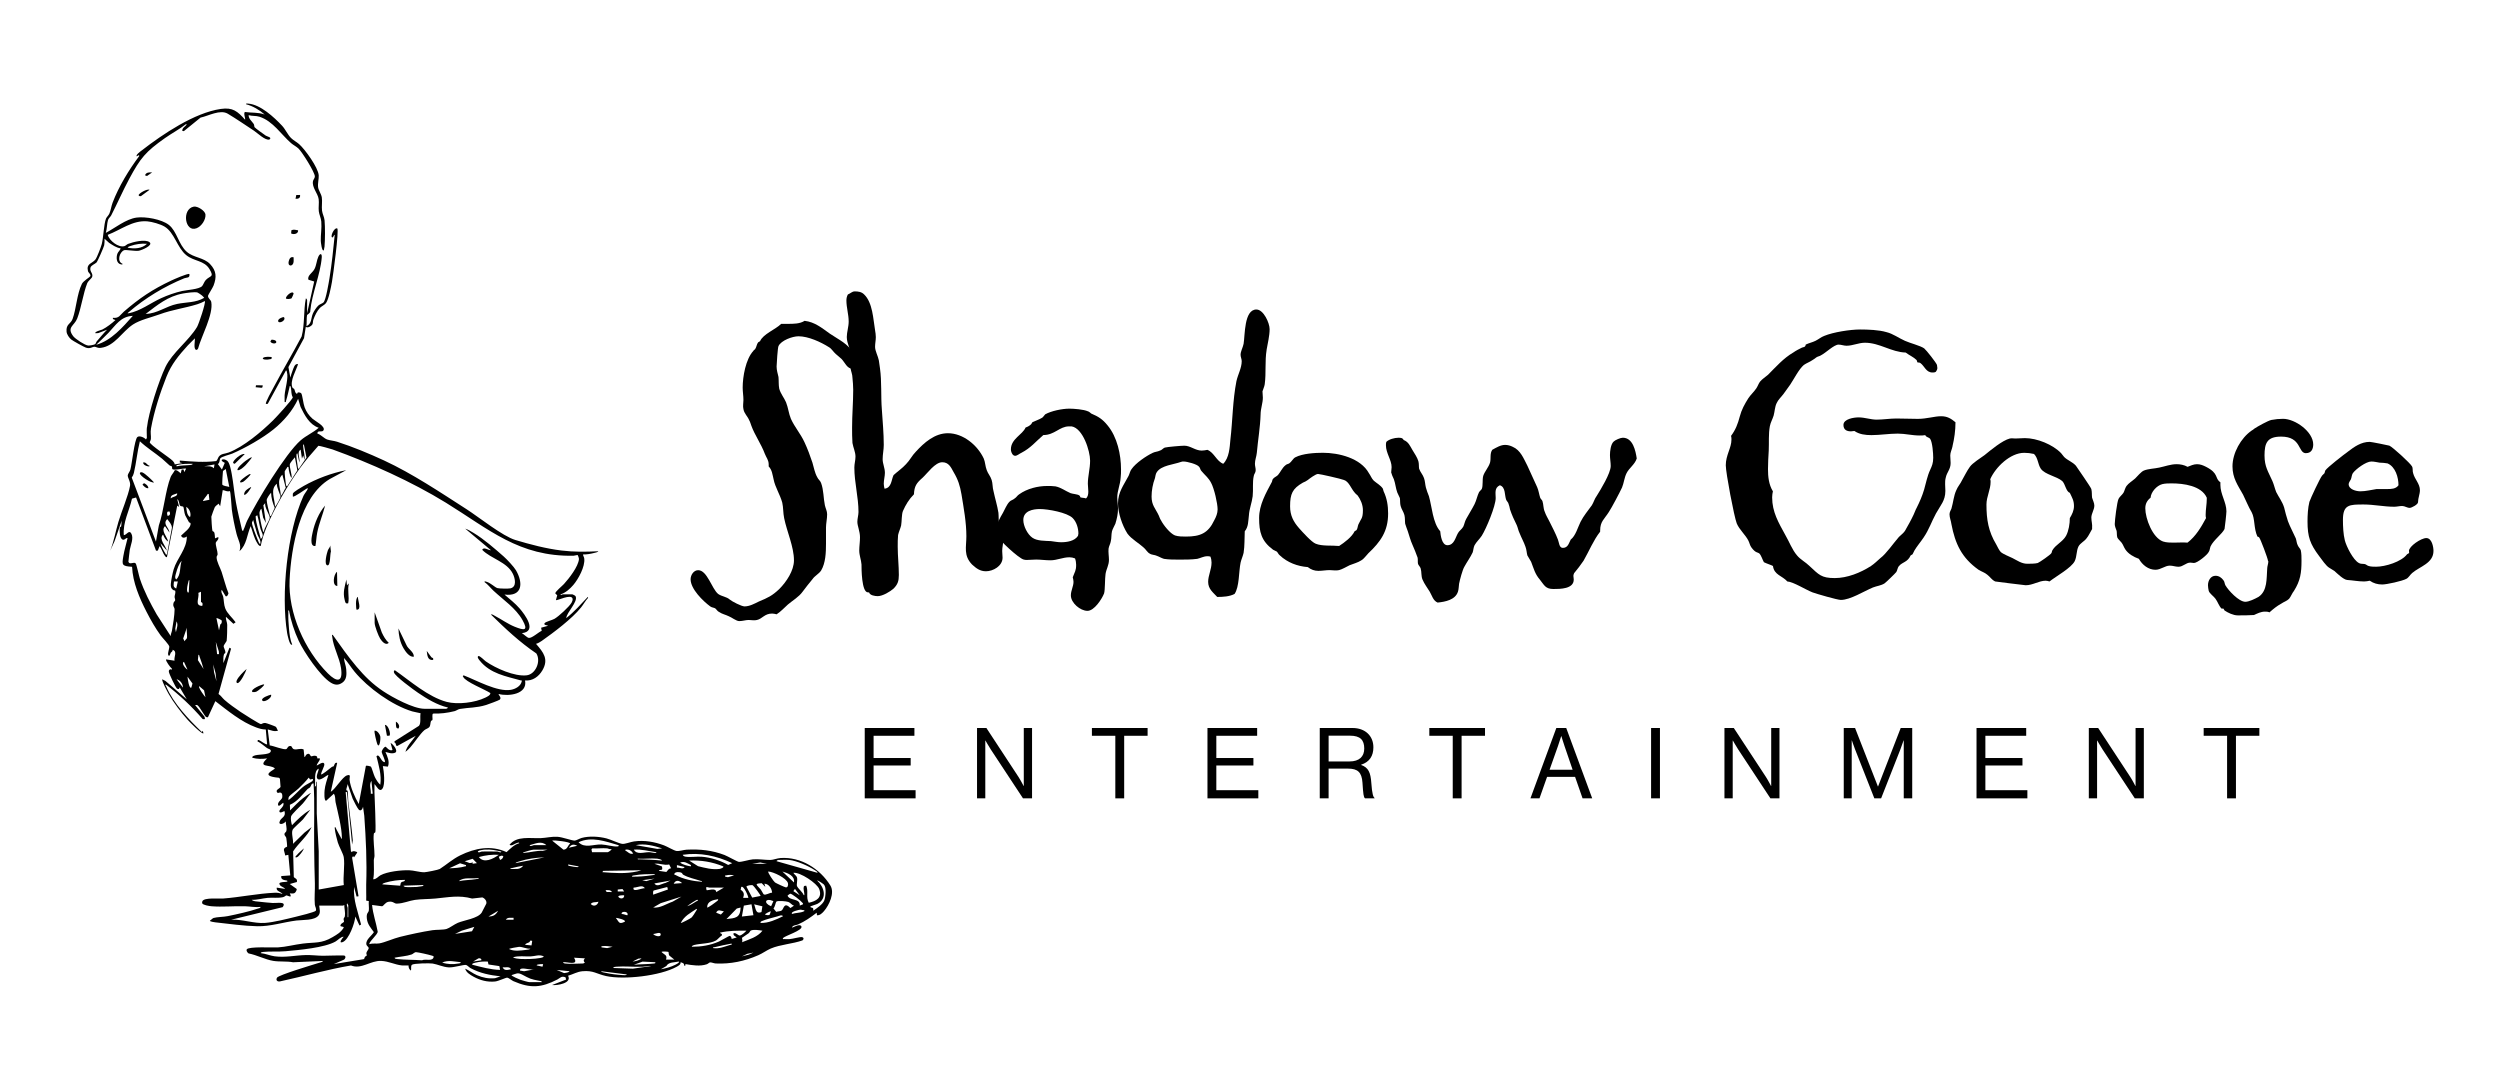 <?xml version="1.0" encoding="UTF-8"?>
<svg id="Layer_1" data-name="Layer 1" xmlns="http://www.w3.org/2000/svg" viewBox="0 0 1230.9 536.54">
  <g>
    <path d="M72.36,210.45c.77-7.29,5.88-23.08,9.13-29.82,3.36-6.98,11.44-12.86,15.52-19.63.86-1.42,4.41-12.05,3.85-12.77-1.17.61-2.39,1.17-3.66,1.56-6.4,1.99-12.17,2.61-18.73,5.02-4.07,1.49-9.55,2.68-13.05,5-5.3,3.51-8.98,10.64-15.78,11.46-1.75.21-2.25-.54-3.08-.54-1.17,0-2.09,1.16-4.26.44-.95-.31-6.31-3.29-7.14-3.94-1.1-.87-2.27-2.55-2.39-3.94-.33-3.8,2.01-3.65,2.97-6.25,1.81-4.91,2.1-12.23,4.58-17.27.71-1.44,4.03-3.41,4.15-3.78.36-1.08-.93-1.55-1.17-2.55-.89-3.8,2.09-3.6,3.69-5.68.8-1.04,2.77-6.21,3.13-7.64.84-3.36.98-9.7,2.07-12.49.3-.75,1.25-1.53,1.66-2.46.69-1.58.93-3.64,1.59-5.38,2.98-7.86,8.09-16.29,13.13-22.97l-.15-.47-1.11.63c-.62-.7,2.03-2.57,2.56-2.98,10.26-7.95,25.88-18.49,38.85-20.37,5.93-.86,8.21,1.18,11.95,5.3.17-1.31-.84-2.52-.14-3.8,3.35.51,6.54.06,9.8,1.26-2.61-2.28-5.79-4.17-9.18-5.07-.08-.54.75-.34,1.1-.31,6,.48,12.66,6.65,16.65,10.91,1.66,1.78,2.69,4.33,4.41,6.04,1.13,1.13,2.78,1.95,3.96,3,2.96,2.63,9.39,11.53,9.66,15.38.12,1.68-.59,3.93-.29,5.96.22,1.44,1.56,3.27,1.8,4.85.33,2.08-.14,4.44.11,6.54.19,1.64,1.09,3.1,1.25,4.77.31,3.33.27,9.64-.02,12.99-.05.59-.31,1.15-.32,1.74-1.03.91-1.5-4.15-1.52-4.59-.08-2.96.53-6.38.25-9.49-.16-1.78-1.03-3.46-1.23-5.11-.23-1.91.2-4.08-.06-5.95-.41-2.94-3.39-5.72-2.8-8.88.14-.74.89-1.38.92-2.27.07-1.99-6.29-12.08-8.05-13.76-1.07-1.02-2.56-1.72-3.66-2.68-4.81-4.16-8.9-10.85-15.52-12.98-1.84-.59-3.6-.25-5.38-.79-.03,1.82,1.62,3,2.49,4.31.36.54.21,1.25.44,1.62.26.42,4.75,3.66,5.51,4.15s3.29.88,1.8,1.92c-2,.63-5.99-3.28-7.61-4.34-4.06-2.67-8.78-5.91-12.87-8.35-3.76-2.25-9.42,1.04-13.43,1.9l-8.22,6.67-.75-.11c-.18-1.46,1.42-2.14,2.22-3.17l-.47-.15c-3.23,2.55-6.92,4.47-10.27,6.83-9.57,6.76-12.07,9.77-17.61,20.07-3.17,5.89-5.84,12.07-8.89,18.02-.36.69-1.32,1.44-1.56,2.24-.55,1.76-.5,4.47-1.09,6.35,4.56-2.4,9.92-6.81,15.12-7.52,4.39-.6,12.33.81,15.89,3.58,4.04,3.15,4.75,9.67,8.88,13.29,3.32,2.91,8.38,2.78,11.42,6,3.18,3.36,3.31,6.43,1.73,10.61-.42,1.1-2.64,4.51-2.7,4.93-.2,1.36,1.35,1.93,1.58,3.16,1.12,6.12-4.9,16.84-6.5,22.92-.18.31-.48.71-.89.64-1.52-.25-.55-4.57-.67-5.68-1.11,1.2-2.39,2.27-3.49,3.48-4.46,4.92-8.06,9.23-10.52,15.44-3.11,7.82-6.09,17.07-7.59,25.35-.41,2.3.08,3.49-.07,5.29-.06.64-.58,1.41-.57,1.59.09,1.29,9.83,7.59,11.33,9.17.5.53.86,1,.96,1.75l3.78-.63-1.27-.31v-.95c5.94.5,11.87.99,17.84.26.59-.19.93-1.57,1.34-2.14,1.14-1.59,3.02-1.38,4.88-2.09,7.42-2.79,16.19-10.27,21.86-15.82,1.36-1.33,9.72-10.34,9.71-11.4-.85-1.3-.6-3.16-.93-4.67-.07-.31-.11-.95-.55-.87-.55,2.35-1.09,4.94-1.82,7.22-.17.54.13.83-.72.69.04-1.1-.07-2.22,0-3.32.23-3.29,2.02-8.61,1.1-11.56-.09-.3-.05-.72-.47-.63l-8.93,16.39-.89.07c-.54-.53,3.18-7.06,3.74-8.13,4.48-8.44,9.36-16.67,13.83-25.11,1.59-6.12.87-12.55,2.06-18.68.32-.14.63.74.63.79v6.49l3.49-15.66-2.81-.85c-.79-2,1.96-3.33,2.97-5.32.99-1.96,1.05-4.24,1.88-6.03.83-1.79,1.84-1.71,1.68.38-.61,8.11-4.91,17.97-5.65,26.36.2,1-1.52,1.74-1.57,1.98-.31,1.34-.13,4-.31,5.48,2.72-1.28,2.13-3.77,3.15-6.19.48-1.14,1.79-3.13,2.69-3.96.82-.75,1.99-.99,2.56-1.55,1.18-1.17,2.58-9.8,2.94-11.94,1.17-7.04,1.86-14.24,2.58-21.32-.51,0-.67,1.25-1.11,1.26-1.36.02.73-5.03,2.37-4.43.93.99-2.08,23.28-2.63,26.34-.48,2.61-1.52,8.32-2.91,10.39-.56.84-2.31,1.66-3,2.38-1.47,1.54-2.56,3.92-3.27,5.91-.28.78-.06,1.61-.51,2.34-.45.75-2.32,1.87-3.19,1.08l-.87,5.6-7.68,14.22.94,5.19c.32-1.08.61-2.2,1.03-3.24.52-1.28,1.07-3.85,2.77-3.4-.93,3.11-4.14,8.32-2.78,11.5.21.48.75.48.89.76.38.72.35,1.74,1.1,2.31l.44-.04c-.16-1,1.63-.6,1.96-.07.55.9.96,5.09,1.63,6.84.87,2.28,2.09,4,3.89,5.61,1.31,1.17,6.56,3.75,5.38,5.71-.73,1.21-2.99-.36-3.01,1.57,1.71.5,3.24,2.36,4.83,2.93,1.41.5,3.33.6,4.91,1.11,7.59,2.43,15.85,5.86,23.09,9.21,13.98,6.48,27.61,15.64,40.61,23.99,6.17,3.96,17.72,13.28,24.08,15.18,7.36,2.2,14.98,4.23,22.69,5.17,6.22.76,11.92.67,18.17.36-.28.49-1.59.72-2.15.85-1.75.44-3.64.79-5.45.73.08.79.54,1.18.64,2.05.46,3.89-2.91,10.09-5.4,12.98-1.69,1.97-3.67,3.72-6.17,4.6-.43.79.89,0,.95,0h4.75c.23,0,1.44.65,1.59.94,1.35,2.65-4.43,7.95-4.59,10.77,3.92-3.08,7.2-6.83,10.61-10.45l.15.47c-1.35,1.44-2.26,3.21-3.49,4.75-4.5,5.6-13.35,12.22-19.33,16.45-.78.55-1.9,1.2-2.83,1.45,3.67,4.22,6.38,7.56,3.12,13.09-1.81,3.06-4.8,5.24-8.51,4.95,1.32,6.8-8.19,7.94-12.98,6.65-.38.34,1.62,1.69.55,2.77-.34.34-5.81,2.35-6.71,2.63-4.88,1.5-8.32,1.19-12.92,1.96-1,.17-1.81.89-2.7,1.1-3.58.88-6.85,1.28-10.54,1.18-.63.43-.13,2.34-.3,3.13-.06.26-.57.23-.73.6-.37.87-.16,2.13-.84,2.95-.48.59-1.77.94-2.44,1.52-2.14,1.86-4.85,6.13-6.91,8.44-.7.79-1.53,1.58-2.38,2.21.84-3.14,3.29-5.34,5.06-7.91l-9.08,5.02c-1,.09-.37-1.56-1.38-1.71l.03-.6,12.02-7.61c1.15-1.29.41-4.44.81-6.2-1.38-.38-2.77-.51-4.15-.92-9.89-2.99-21.79-11.6-28.32-19.49-1.82-2.2-3.28-4.7-5.24-6.8.06,1.87.94,3.67,1.1,5.54.21,2.45.3,5.08-1.92,6.62-1.98,1.38-3.67,1.21-5.66,0-5.18-3.16-13.21-15.03-15.81-20.61-2.18-4.67-3.89-9.92-4.8-14.99-.55-.07-.3.72-.31,1.1-.1,2.52.08,5.4.32,7.92.25,2.62.49,5.33,1.58,7.76-1.22,1.18-2.41-5.11-2.49-5.58-3.09-19.02,0-49.9,8.03-67.56.48-1.04,1.68-2.43,2.06-3.33.08-.19.06-.54-.15-.47-.97.49-6.6,4.66-7.13,4.11.03-.46-.09-.99,0-1.42.16-.83,4.36-3.23,5.38-3.81,6.39-3.6,13.7-6.33,20.9-7.75l-8.13,4.38c-14.67,8.76-18.99,33.73-19.75,49.6-.78,16.38,7.39,34.58,18.85,46.09,4.33,4.35,7.55,4.6,6.46-2.66-.78-5.2-3.81-10.31-4.31-15.33-.03-.35-.37-1.08.22-1.01,3.78,5.29,7.52,10.69,11.73,15.66,4.1,4.83,7.89,8.6,13.19,12.14,4.6,3.07,14.88,8.61,20.21,8.61h10.77c.05,0,.93-.31.79-.63-5.28-1.22-10.26-4.25-14.73-7.28-1.98-1.34-11.54-8.28-11.81-10.05-.09-.56-.02-.7.43-1.04,7.59,5.31,16.47,13.19,25.55,15.61,5.38,1.43,13.97.39,19-2.09.83-.41,2.67-1.23,2.48-2.27-2.52-1.68-12.27-5.52-13.32-7.91-.19-.43-.49-.28.17-.8,6.24,2.38,16.62,8.3,23.29,7.13,2.26-.4,4.82-1.8,5.33-4.18.14-.65-.04-.33-.42-.44-7.33-2.06-15.11-3.31-20.29-9.8-.39-.49-1.48-1.74-.62-2.22.76-.16,2.9,2.13,3.66,2.66,4.85,3.38,14.13,7.53,20.08,6.84,4.46-.52,7.19-7,4.77-10.78-8.17-5.53-15.34-12.24-22.34-19.14.5-.32,1.43.38,1.9.63,3.21,1.67,6.42,4.02,9.82,5.38,4.71,1.89,6.79,2.06,3.85-3.22-3.29-5.91-9.47-10-14.31-14.51-1.48-1.38-2.78-3.13-4.43-4.28-.06-.6.64-.26.95-.16,2.22.67,4.05,2.7,5.37,3.13.85.28,5.52.34,6.43.13,3.29-.74,2.27-4.98,1.23-7.12-2.87-5.91-10.74-7.42-15.1-11.82.67-1.73,3.01.28,4.28.16l-12.66-10.61c1.39.42,2.85,1.33,4.09,2.08,5.17,3.12,10.39,7.7,14.92,11.68,1.51,1.33,4.98,5.04,5.96,6.71,3.66,6.27,3.28,13.08-5.65,11.98,2.49,2.17,5.28,4.3,7.44,6.81,2.68,3.1,8.89,11.38,1.11,12.19.93.46,2.53,2.16,3.4,2.33,1.49.3,4.86-2.87,6.39-3.48l-.29-1.53,3.48-.96-1.59-.46c-.49-.43-.38-.54,0-.97.48-.56,3.56-1.36,4.67-1.98,2.1-1.2,7.28-5.95,8.46-8,.3-.52.62-1.37.46-1.96-.67-2.51-7.72,1.19-8.19.72l.63-2.35-.96-.95c.09-.99,3.36-3.58,4.29-4.61,2.49-2.75,7.07-8.57,7.38-12.28.03-.37-.47-1.85-.61-1.95-.2-.15-1.48.3-2.01.31-26.87.56-41.62-12.99-62.9-26.11-16.7-10.29-37.32-19.56-55.8-26.22-.75-.27-6.64-1.91-6.98-1.8-3.14,3.54-6.25,7.11-9.03,10.95-5.96,8.23-12.72,19.86-16.58,29.34-1.2,2.95-2.19,5.95-2.8,9.08-.89.03-1.35-.94-1.75-1.57-1.53-2.43-2.19-5.58-3.16-8.24-1.87,4.14-1.89,9.13-5.54,12.35,1.15-3.03-.67-5.53-1.43-8.55-.95-3.79-1.82-8.05-2.33-11.92-.18-1.33-.52-8.85-.98-9.16-1.43.52-2.16-.33-3.49-.46l-1.27,7.92-.79-1.26c-.67.75-1.4.93-1.91,1.89-.2.38-1.63,4.29-1.64,4.53-.03.93.33,6.21.53,6.97.08.31.69.28.89.75.3.7.3,2.15.39,2.95l1.58-.63c.5,1.18-1.09,2.19-1.19,2.73-.23,1.22.92,4.32.89,5.68-.01.62-.48.93-.5,1.43-.05,2.21,1.81,5.34,2.47,7.33,1.16,3.5,2.01,7.11,3.38,10.54-.24.58-.53,1.7-1.39,1.44l-1.92-3.18c-.62,1.18.5,2.38.71,3.41.38,1.89.29,3.83.98,5.67,1,2.67,3.53,4.63,5.13,6.91l-1.07.76-3.69-3.45c-.18,1.32.62,2.73.63,3.96.02,1.93-.07,6.09-.29,7.93-.03.23-1.43,2.02-1.48,2.51-.07.63.91,2.07.86,3.18-.02.55-.56.47-.64.71-.52,1.47-.31,2.98-.34,4.51l3.01-7.6.77.47-6.18,22.33c1.16.76,1.84,1.91,2.88,2.85,2.13,1.92,5.55,4.32,7.97,5.97,1.19.81,9.44,6.06,10.02,6.01.64-.06.98-.67,2.23-.55.54.05,4.82,1.6,5.12,1.87.44.39.64,1.41,1.09,1.92-2.05.56-3.17-.16-5.07-.63l.98,7.88c1.67.13,7.01,2.38,8.21,1.78.58-.29.67-1.78,2.31-1.45.31.06.54,1.28,1.39,1.54,1.44.43,3.24-.65,4.78.13l.38,3.74c.56-.11.53-.92,1.08-1.29,1.62-1.09,1.71.79,2.27.92.27.06,1.01-.29,1.55-.29,1.88.03,1.28,1.09,1.46,1.25.33.3,1.4-.41,1.25.52-.13.75-1.39,2.1-1.59,3,.32.27,3.23-2.41,3.77-.74.33,1.01-1.65,3.92-1.56,5.18.31.34,4.13-2.77,4.6-3.16,1.38-1.15.88-.47,1.43-.78s.5-2.18,1.88-1.75l-3.16,14.25c2.35-1.42,5.65-7.25,7.93-8.07,2.25-.81,1.2,1.06,1.32,2.11.44,3.82,2.63,8.64,4.53,11.97l3.49-18.68c.11-.55,2.44.19,2.53.29.33.35,1.35,4,1.9,5.1.62,1.25,1.62,2.93,2.69,3.79.69-4.89-.77-9.39-1.89-14.07l.63-.36c1.22.29,1.84,3.24,3.47,3.34.51-.58-1.42-4.11-1.52-4.98-.09-.76,1.23-2.77,1.99-2.63.19.04,1.81,2.39,3.33,1.59l-.95-3.48c1.15.52,3.85,3.82,2.32,4.78-1.74.78-3.2.03-4.85-.34.97,2.2,2.19,4.84,1.22,7.24l-2.49-.27c.51,2.48,1.24,9.01-.18,11.06-1.5,2.17-2.98-1.3-3.94-2.2.05,1.32-.07,2.65-.02,3.97.1,2.36.82,18.79.44,19.7-.17.41-.69.23-.76.85-.38,3.14.37,7.41.35,10.8,0,.75-.33,1.44-.34,2.19-.05,3.11.3,6.31-.3,9.35,1.47.1,2.43-1.34,3.57-1.96,3.37-1.83,10.16-2.57,14.01-2.48,2.35.06,5.41,1.03,7.58.99,1.02-.02,6.94-1.18,7.61-1.61,3.37-2.16,6.19-4.79,10.07-6.71,7.23-3.56,15.24-5.12,22.81-1.59,1.86-1.71,3.7-3.65,6.21-4.37.08-.58-.66-.26-.97-.18-1.31.37-2.68,1.78-3.78.97,3.48-4.56,10.3-3.09,15.37-3.31,2.78-.12,5.29-.83,8.23-.66,2.47.14,7.11,1.91,8.54,1.88.56-.01,2.47-1.07,3.39-1.32,3.77-1.03,8.52-.71,12.28.25,2.08.53,6.12,2.52,7.79,2.69,1.23.12,4.17-1.01,5.71-1.22,5.08-.69,10,.16,14.77,1.94,1.55.58,4.97,2.61,6.12,2.76,1.44.19,3.5-.56,5.03-.64,6.61-.31,12.42.27,18.62,2.62,1.4.53,6.39,3.35,7.06,3.39,1.5.1,5.03-1.1,6.96-1.25,2.91-.22,5.84.32,8.55.31,1.33,0,3.45-.86,5.05-.96,10.03-.66,19.38,5.3,24.5,13.52,2.28,3.65-.59,9.66-3.12,12.61-.84.98-2.08,2.21-3.47,2.06l-.15-1.26c-2.84,2.21-5.83,4.29-9.13,5.76-1.03.46-2.54.3-3.07,1.52.38.3,3.95-2.33,4.73-.44.46,1.95-7.89,4.39-9.16,5.67-.13.72.31.44.78.47.78.06,1.78.06,2.55.01,1.51-.09,4.95-1.12,6-.98.98.14,1.08,1.01.34,1.61-4.86,1.75-10.9,2-15.62,4.01-2.01.86-4.05,2.38-6.19,3.31-6.73,2.94-13.59,4.39-20.95,4.06-.83-.04-2.19-.64-2.81-.54-.39.07-1,.73-1.56.92-3.32,1.14-7.11.48-10.51-.07l-.17.95c-.56-.01-.39-.87-.79-1.26-.33-.33-.99-.41-1.42-.64.11,1.19-1.09,1.77-2,2.28-8.02,4.44-25.88,6.51-34.74,4.54-4.7-1.05-6.21-2.83-11.55-2.37-2.69.23-4.6,1.5-7.13,2.22,2.03,3.7-5.4,4.87-7.92,4.59l6.96-2.71-.3-1.1c-2.04-.85-2.72.4-4.01,1.07-7.83,4.05-13.27,4.49-21.64.83-.81-.35-2.38-1.68-3.03-1.74s-4.37,1.74-6,1.9c-3.77.38-7.34-.56-10.61-2.37-1.59-.88-3.63-2.07-4.11-3.96,2.02.9,3.75,2.35,5.8,3.22,2.93,1.25,5.68,1.81,8.89,1.49l2.72-.91c-5.27-.59-10.09-1.52-14.78-4.06-.64-.35-1.65-1.46-2.2-1.55-1.32-.22-5.95,1.33-8.52,1.19-2.81-.15-5.53-1.51-7.92-1.89-1.42-.23-9.22-.12-10.15.58-.84.64-.17,2.06-.6,2.88-.82-.65-1.17-1.46-1.12-2.52-1.09-.1-2.22.1-3.31-.02-3.46-.36-6.42-2.04-10.12-2.22-5.29-.26-9.78,4.31-14.92,2.24-11.73,1.99-23.26,5.32-34.91,7.84-1.31.26-2.25-.55-1.49-1.84.78-1.31,17.94-6.45,20.59-7.27.57-.18,1.81-.39,2.05-.95l-14.74.65c-3.16-.59-6.64-.17-9.77-.68-3.92-.64-8.16-2.92-12.14-3.67-.55-.35-1.28-1.38-.89-2.01.94-1.51,12.8-.8,15.22-.95,4.15-.25,8.25-1.38,12.36-1.89,5.93-.74,9.16.08,14.65-3.17,2.29-1.36,3.93-2.24,5.45-4.59.33-.76-1.38-.46-1.59-.96.02-1.23,1.53-1.53,1.75-2.03.14-.3-.24-.93-.16-1.42s.55-.82.62-1.31c.28-1.86-.29-3.69-.31-5.53-.25-.07-.38.32-.47.32h-11.87c.15,1.61.79,3.39-.31,4.83-1.97,2.59-7.87,2.12-10.89,2.5-6.5.82-12.79,2.97-19.37,2.82-6.5-.15-14.02-1.19-20.57-1.92-.45-.05-2.71-.37-2.69-.79.52-.29,1.33-1.22,1.8-1.36,1.77-.51,4.85-.48,7-.91,4.32-.87,10.87-2.32,14.94-3.74.47-.16,1.13-.19,1.27-.79-2.58.29-5.27-.26-7.75-.33-5.34-.16-11.25.44-16.47,0-.89-.07-4.27-.57-4.56-1.47-.12-.38-.05-.71.12-1.06.91-1.85,8.14-1.12,10.14-1.27,8.22-.62,17.29-2.51,25.34-2.84,1.63-.07,2.45.09,3.96.63-.84-1.25-3.31-1.34-2.85-3.16l4.12.63c-.77-1.07-2.71-1.15-2.84-2.67.16-.76,2.68-.73,3.31-.82.43-.06.99-.15.48-.62-1.37-.2-3.2-.43-2.85-2.22l4.43-.32-.95-10.13-1.57.31c-.17-2.05-1.76-3.36.95-4.32.1-.39-.27-3.79-.39-4.32-.16-.64-.85-1.1-.9-1.67-.08-.91.72-1.06.9-1.62.45-1.45-.28-3.35-.26-4.84-1.09,1.53-4.1,2.01-2.8-.43.83-1.57,2.98-1.89,2.17-4.63-.14-.16-2.28,1.42-2.53.15-.2-1,2.81-2.55,1.9-4.27-.39.14-2.22,2.34-2.53,1.1-.37-1.5,1.96-2.65,2.07-3.78.17-1.76-.33-2.88-2.19-2.1-1.8-1.54,1.07-2.14,1.34-3.05l-.31-4.01-.48-.47c-10.3-.93-2.02-3.86-2.02-4.63-2.33-2.1-8.82-.2-3.79-4.9-2.52.33-4.8.37-7.28-.32-.11-.54.13-.65.54-.88,1.92-1.07,7.96-.27,8.52-2.27.3-1.07-1.2-1.16-1.89-1.65-1.54-1.1-2.89-2.43-4.64-3.28-.03-.4.2-.75.64-.65.69.15,3.64,2.56,4.1,2.08l-.65-7.26c-1.77-.02-3.16-.45-4.81-1.05-7.2-2.63-14-8.27-20.03-12.91l-3.65,7.91c-.34.05-.64.06-.94-.14-.81-.54-2.98-4.74-4.08-5.65-.45-.37-.79-.21-1.29-.21l4.59,5.7c.4,1.11.33,1.52-.88,1.2-5.47-6.32-11.49-11.94-18.12-17.03-.48.25.09.76.21,1.05,3.5,8.29,11.12,16.23,17.52,22.38l.47-.63.32,1.26c-.78.63-6.97-5.76-7.76-6.64-3.25-3.61-7-8.56-9.39-12.77-.56-.98-3.57-6.56-3.11-7.18l1.56.81,10.47,9.01-3.48-5.86-.32.8c-.35.02-.64.03-.96-.15-.65-.36-3.95-7.34-4.06-8.33-.05-.49.03-.74.41-1.06.62-.53,1.24.53,1.12-.43-.67-.47-3.37-4.09-2.85-4.59l4.11.63c-.35-1.99,1.56-4.54-.94-5.38.13.92-.66,1.07-.93,1.52-.06.09-.76,2.68-1.27.81-.2-.71.59-2.92.6-3.81,0-.93-3.41-4.4-4.23-5.52-2.61-3.55-4.99-7.76-7-11.68-3.49-6.8-6.78-14.46-7.12-22.17-5.12-.34-5.03-.88-4.28-5.39.49-2.96,1.42-5.78,2.07-8.7-.85-.38-1.29,1-2.31.74-1.69-.42-1.69-4.53-1.52-5.84.08-.58.56-.39.64-.68.21-.71.14-2.11.33-2.94l-3.56,10.21-2.13,4.67c1.81-4.6,2.63-9.45,4.03-14.17,1.56-5.27,4.81-12.7,5.72-17.73.38-2.12-1.24-3.94-1.11-5.26.06-.63,1.01-1.79,1.29-2.78.75-2.61,2-14.83,3.45-16.02,1.04-.85,3.41.24,4.19,1.18.09.04.47-.74.47-.79,0-1.59-.16-3.54,0-5.07ZM101.29,137.89c2.2-2.3,4.31-1.27,1.85-5.39-2.6-4.36-7.63-3.75-11.47-6.9-4.43-3.62-5.79-11.14-10.66-14.04-2.03-1.21-6.15-2.39-8.5-2.58-7.25-.61-13.01,4.21-19.47,6.65.75,2.88,5.34,6.43,8.25,5.55.55-.17,1.14-.84,1.77-1.09,2.34-.92,8.48-2.49,10.57-.83,1.98,1.57-4.07,4.01-5.3,4.2-1.88.3-6.42-.6-7.22-.27-2.32.93-3.66,5.64-.78,6.68.09.49-.45.36-.77.3-2.31-.45-2.4-3.41-1.78-5.22.36-1.05,1.4-1.63,1.6-2.67-2.13-.31-3.91-1.6-5.67-2.72l-2.24-2.03c.02,1.07.05,2.11-.15,3.18-.18.97-3.27,7.99-3.81,8.54-.7.71-2.62,1.38-2.94,2.44-.6,2.01,1.38,2.8.82,4.62-.21.7-2.05,2.14-2.39,3-2.09,5.22-2.95,12.27-4.98,17.5-1.41,3.64-5.34,4.27-1.94,8.75,1,1.31,5.7,4.42,7.31,4.56.79.07,2.75-.29,3.41-.65.41-.22.47-.98.86-1.43,1.68-1.91,3.26-3.91,5.07-5.7l-4.36,1.66-1.34.08c-.79-.72,2.97-1.63,3.38-1.84,2.1-1.06,4.71-3.05,6.43-4.65-.47-.35-1.43-.16-1.26-1.11,3.12.35,3.57-1.45,5.38-3.01,7.69-6.65,14.06-10.95,23.32-15.31,1.14-.54,8.43-3.8,8.98-3.21.32,2.13-1.35,1.57-2.53,2.06-9.97,4.1-19.18,9.7-27.34,16.68-.28.24-1.03.62-.06.57,5.92-1.19,10.63-4.99,15.99-7.44,3.19-1.46,6.95-2.79,10.38-3.55,2.16-.48,8.34-.82,9.8-2.39.56-.6,1.09-2.23,1.79-2.96ZM72.36,120.05c-2.5-.29-5.61.17-8,1.02-.4.14-1.43.41-1.5.87,3.16.7,7.1.49,9.5-1.89ZM99.47,145.5c-.44-.35-1.74-1.29-2.18-1.46-1.21-.47-5.73.2-7.26.48-7.4,1.36-12.5,5.62-18.3,10.04,5.82-.16,9.92-3.78,15.5-4.92,4.53-.93,9.16-.54,13.31-3-.21-.3-.81-.93-1.07-1.14ZM65.39,155.51c-6.02.29-8.37,4.59-12.02,8.4-1.94,2.02-4,3.92-6.02,5.85,7.4-2.03,13.11-8.7,18.05-14.24ZM156.91,210.61c-4.52-1.5-6.96-6.22-8.92-10.24l-1.21-4.01c-2.59,5.78-7.17,11.05-12.07,15.01-5.46,4.41-13.9,9.18-20.34,11.96-1.17.5-5.44,1.51-5.93,2.38-.47.82-.08,2.08-1.17,2.78l1.99,2.69,1.42-3.3c-3.21-1.43-.66-2.54,1.26-.95,1.16.96,1.86,4.83,2.15,6.4.85,4.65,1.22,9.4,2.08,14.07.86,4.67,2.01,9.26,3.07,13.87.82.15.49-.12.66-.45.68-1.33,1.13-3.13,1.81-4.51,4.71-9.49,18.8-32.96,26.34-39.53,2.76-2.4,6.2-3.78,8.87-6.17ZM84.64,229.68c-.12-.18-.85-.28-1.19-.55-1.25-1.04-2.41-2.27-3.67-3.31-3.57-2.93-7.55-5.38-10.91-8.56-1.3,5.06-1.74,10.54-2.95,15.58-.22.91-.52,1.56-1.05,2.31l11.91,31.51,1.42-7.92c2.5-7.23,3.15-16.98,5.84-23.93.38-.98,1.55-2.2,1.98-3.24.85-.49,2.37.92,2.95,1.52l.48-1.9h.95s.31,1.27.31,1.27l.95-1.74c-1.26-.3-6.18,1.13-6.82.17-.21-.31-.03-.94-.21-1.21ZM147.09,230.87l3.81-5.56-1.28-6.47c-.53-.08-.35.77-.33,1.12.12,2.13.93,4.29.64,6.48l-.63-2.21-.63,1.58-.64-4.43c-2.1,1.28-.15,4.32-.63,6.33l-.95-4.43c-.36-.1-.45.37-.48.62-.12,1.07.34,3.95.53,5.19.06.42.11,1.72.59,1.78ZM141.39,239.42l5.01-7.84-1.21-6.41c-.59.66-2.36,2.69-2.48,3.4-.26,1.47,1.07,4.99.9,6.73-.57-.33-.86-1.66-1.04-2.28-.28-1-.48-2.06-.55-3.1-.73-.18-.52.15-.72.4-.23.29-1.04,1.48-1.11,1.74-.15.58.42,5.6.58,6.56.06.37.19.75.62.8ZM94.84,228.34c-2.29,0-5.02-.05-7.23.54-.56.15-.82-.09-.68.72,2.16-.53,4.57-.41,6.78-.66.31-.03,1.19-.14,1.13-.6ZM105.61,228.66l-5.06.94c1.76.03,3.36-.36,4.75.95l.32-1.9ZM112.89,239.74l-1.74-8.86c-.32.46-1.2.64-1.38,1.16-.11.31-.43,6.25-.33,6.56.76.83,2.36.76,3.44,1.15ZM138.23,244.17c1.13-1,1.56-2.76,2.47-4.01l-1.68-6.44c-3.11,2.93-.74,6.78-.79,10.44ZM135.38,249.56c.65-.57,2.73-4.33,2.73-4.91,0-1.08-2.04-4.82-1.78-6.49-3.54,2.83-.94,7.56-.94,11.4ZM133.47,253.99l1.79-3.96c-.98-2.34-1.74-4.87-1.78-7.44-.68.65-2.14,2.78-2.17,3.63-.04,1.1,1.14,6,1.53,7.31.13.46-.18.55.64.46ZM87.24,242.91c-1.32.57-3.42.67-3.16,2.53.95-1.08,3.36-.77,3.16-2.53ZM102.76,243.23c-.74-.2-.53.17-.72.4-.25.29-2.32,2.91-2.12,3.08l3.16-.64-.31-2.84ZM76.8,271.09l-9.81-26.15-2.01.58c-1.31,6.01-4.58,11.65-4.02,17.98,1.47-.13,2.61-2.89,3.73-.72,1.21,2.36-.38,5.56-.79,7.94-.33,1.95-.41,3.91-.68,5.86.6,1.74,2.72-.2,3.6.85.42.49,1.61,6.17,2.04,7.46,2.04,6.14,5.12,12.06,8.31,17.66l6.9,10.67c-.09-.98.43-1.81.6-2.73.51-2.73,1.28-7.8,1.29-10.46,0-1.06-1.06-1.45-.48-3.29.13-.43.67-.79.75-1.16.11-.54-.31-1.17-.27-1.81.05-.82.5-1.67.36-2.56.1-.67-.7-.41-1.14-.76-1.07-.85-1.15-1.68-1.07-2.98.11-1.74.89-5.44,1.4-7.16,1.62-5.46,6.52-10.02,6.48-16.16-.98.75-2.41.92-2.83-.45,1.35-1.4,5.04-3.88,4.65-6.07-.05-.3-.67-.33-.77-.53-.6-1.21-1.36-2.35-1.84-3.39-.48-1.03-.7-3.83-.92-4.14-.28-.4-1.21-.15-1.61-.61-.55-.62-.38-2.73-1.42-3.17l.95,3.8-.94-.63-5.07,25.33c-.58.14-.61-.2-.9-.52-1.16-1.33-1.57-3.49-2.74-4.86l-.83,2.18-.91.04ZM129.99,261.91c-.13-1.95,2.83-5.56,2.83-7.12,0-1.17-2.77-5.19-2.2-7.13l-.95,1.11,1.26,8.7-1.36-2.59-.86-4.37c-.56.2-.95,1.57-.97,2.06-.06,1.41,1.08,6.75,1.56,8.28.13.42.11.96.68,1.06ZM93.57,254.62c.68-1.78-.23-4.09-1.89-5.07.24,1.69.27,4.07,1.89,5.07ZM83.42,251.79l-.95.17c-.37.73-.19,1.29.03,2.03,1.34-.1,1.43-1.2.92-2.19ZM128.41,265.39c1.92-1.8.41-3.14-.09-4.82-.68-2.27-.9-4.65-1.65-6.9l-.81.53c.16,3.86,1.7,7.47,2.55,11.18ZM82.18,272.99l2.47-13.14c-.08-1.75-1.34-2.95-2.31-4.27-2.45,2.48.85,4.02,1.11,6.65l-2.22-3.17c-2.25,2.18,1.13,5.2,1.58,7.6-1.26-.76-2.02-2.15-2.53-3.48-2.28,2.29,1.27,5.49,1.9,7.92l-3.17-3.64c.49,1.69,1.52,3.66,2.46,5.13.2.31-.03.56.71.41ZM128.09,267.92c.7-1.79-1.17-3.71-1.59-5.53l-1.89-6.5c0,.52-.5,1.01-.55,1.47-.11,1.13,2.31,7.2,2.92,8.66.22.53.6,1.64,1.1,1.9ZM89.46,276.16c-1.28,1.21-2.23,3.95-2.69,5.7-.28,1.07-.98,2.62,0,3.47,2.44-2.39,1.59-6.17,2.69-9.18ZM92.94,291.67l.32-6.01c-.46-.07-.44.56-.53.88-.32,1.16-.94,3.72-.5,4.74.2.45.08.48.72.39ZM87.56,286.29h-1.9c-.11,1.6-.7,2.66,1.11,3.48l.79-3.48ZM98.96,291.36l-1.28.53c.53,2.57-2.1,6.34,1.91,6.43.55-1.9-.63-1.78-.63-1.9v-5.07ZM109.04,305.34c-.07-.11-2.29-1.19-2.48-1l1.27,6.01.65-2.94c.74-.22.89-1.55.56-2.08ZM86.61,311.3c.34-1.95,1.27-3.5.32-5.38l-.63,3.64.31,1.74ZM91.99,314.31c.35-1.18-.25-3.84,0-5.22l-1.8,5.27.69,1.38c.11-.47,1.07-1.28,1.11-1.43ZM107.83,322.07l-.08-1.35-1.5-4.67.63,6.02h.95ZM100.22,329.35c-.6-2.02-1.21-4.14-1.98-6.09-.13-.34-.09-.94-.55-.87l-.26,2.62,2.78,4.35ZM92.31,329.67l-1.74-3.8c-1.5.62.86,3.44,1.74,3.8ZM106.56,335.37l-.41-3.86-1.17-4.37.41,3.86,1.16,4.37ZM94.21,338.54l.56-2.01-2.45-3.38c-.01.56.76,6.28,1.89,5.38ZM90.09,338.54c-.03-1.83-1.36-3.67-3.16-4.11l3.16,4.11ZM100.47,339.87l-2.31-1.96c-.24-.05-.2.31-.15.47.43,1.36,2.18,3.76,3.16,4.91l-.7-3.42ZM161.66,381.61c-.46-.39-4.11,3.41-5.41,1.77-.92-1.16.69-3.57.66-4.94-2.62,1.23-1.43,6.29-1.89,8.87,1.2-.32.14-2.13.94-2.53v15.69s.97,18.66.97,18.66v18.85s12.34-2.21,12.34-2.21c-.46-4.21.61-9.7-.02-13.76-.25-1.6-2.32-5.21-2.92-7.21-.55-1.84-1.31-4.88-1.49-6.75-.03-.34-.19-.87.31-.78.79,1.84,1.86,3.52,2.78,5.3.39.76.41.63.4-.09-.05-5.16-1.97-12.38-3.1-17.48-.29-1.32.05-2.89-.86-4.2l-3.8,3.48c-1.12.02-.83-4.36-.75-5.18.23-2.48,1.16-5.1,1.86-7.48ZM154.06,383.5l-1.39.3-.66-.93c-1.54,1.93-3.29,3.68-5.06,5.39-.92.89-4.14,3.18-4.62,3.93-.38.58-.33,1.11-.29,1.76,2.84-2.02,4.99-4.88,7.76-6.96.85-.64,3.61-2.02,3.95-2.38s.38-.6.31-1.11ZM183.51,390.79l-.63-6.33c-1.34,2.06-.12,4.09-.32,6.33h.95ZM154.37,385.72c-1.15-.08-1.15,1.29-1.72,1.92-.37.41-.97.58-1.29.93-2.59,2.79-5.03,6.17-8.63,7.68l.08,2.77c2.08-2.03,4.05-4.21,6.34-6.01.42-.33,3.72-2.75,3.95-2.54-1.41,1.6-2.55,3.46-3.95,5.07-1.05,1.21-5.63,5.35-5.85,6.49-.25,1.29.09,3.02.47,4.27,2.76-2.81,5.54-5.67,9.02-7.6l-3.63,4.75c-.94,1.04-4.71,4.28-5.07,5.07-.79,1.75.47,5.02.16,6.96l5.69-5.55,3.49-2.69c-2.17,4.61-6.37,7.76-9.11,11.94l.33,12.56c.33.78,1.95.75,1.52,2.53l-3.5.99,3.35,2.39.08.4c-.76,2-1.36,1.98-3.43,1.81,1.56,2.83-1.11.91-1.69,1.01-.35.06-.86.69-1.66.87-2.4.55-5.19.12-7.58.34-2.58.24-5.13,1.06-7.76.95.57.81,2.59.82,3.64.94,2.17.26,4.47.47,6.65.63,1.99.15,7.1-.99,4.9,2.05l-25.32,6.18c5.46-.28,11.22,1.97,16.62,1.58,4.37-.32,10.67-1.94,15.05-3,1.49-.36,9.54-2.3,9.98-3.01.42-1.02-.39-1.92-.49-3.01-.29-3.31.12-7.08.02-10.47-.37-11.54-.44-22.96-.32-34.49.05-4.93-.02-9.83-.33-14.74ZM178.76,397.12c-.13.96-.97,2.53-2.06,1.58-.66-.58-2.61-4.46-3.07-5.48l-2.47-7.18c-.04.79-.74,2.3-.65,2.96.03.21.59.17.64.41.28,1.18.17,3.64.32,5.01.73,6.44,1.67,12.85,2.23,19.3l-.33,2.07-2.53-25.8h-.64s2.58,29.09,2.58,29.09l.43.51c.32-.95,2.59-.32,2.69.17l-1.59,2.37-.47-.63-.48.79,3.17,18.99-.95.16-1.27-4.75c-.46,6.54,1.95,12.32,3.47,18.5l-.78.5-2.06-4.43c-.2,3.17-3.19,11.49-6.24,12.6-2.28.82-.09-2.08.54-2.63-1.34-.14-2.8,1.62-4.01,2.32-5.36,3.1-18.13,4.21-24.65,4.8-3.52.32-7.62-.02-11.05.35-.31.03-1.19.14-1.13.6,2.35.21,4.51,1.24,6.85,1.55,5.18.69,10.03-.47,15.15-.61,2.94-.08,5.75.31,8.55.34,1.53.02,10.27-.33,10.72-.05.74.46.34,1.48-.25,1.94l-5.07,2.21,14.42-2.37c.81-.03.63-.82.91-1.2.23-.31.72-.37.82-.54.24-.4-.18-.9-.11-1.36.12-.73,1.1-1.74,1.15-2.35.05-.57-1.04-1.1-1.16-1.91-.36-2.36,2.63-4.19,3.7-6-1.51-2.15-3.1-3.71-3.45-6.6-.36-3.02.82-2.86.97-4.1.17-1.41-.17-3.16-.02-4.61l-1.28-.2c.11-2.62-.09-5.26,0-7.88.4-11.58-.13-22.28-.94-33.87l-.63-4.59ZM304.48,416.12c-6.3-1.82-13.26-4.47-19.63-1.43,3.05,3.13,7.22.98,11.25,1.1,2.2.06,6.05,1.19,7.9.97.44-.05.94-.21.48-.64ZM271.86,413.9l5.55,4.44c1.97,0,2.06-2,3.31-3.02,0-.79-7.85-1.79-8.86-1.42ZM269.01,416.12c-2.51-2.32-5.44-.68-8.23,0,.18.9,1.81,0,2.06,0h6.17ZM284.21,416.44c-1.76-.92-2.94-.75-4.11.94l4.11-.94ZM326.01,417.7c-4.11-1.29-8.69-2.53-12.98-1.58l10.64,1.86,2.33-.27ZM298.93,417.7c-2.31-.23-4.93.17-7.28,0l-.44.5.29,1.4h7.76c.12,0,2.23-1.22,1.74-1.58-.75.29-1.56-.27-2.06-.32ZM237.18,419.28c2.56-.14,5.33,0,7.92,0,.21,0,1.6.88,1.74,0-2.73-.64-5.24-1.16-8.09-.97-.35.02-4.3.4-3.31,1.28.63.27,1.39-.3,1.74-.31ZM269.64,418.33h-6.81c-.83,0-3.82.9-4.79,1.23-.84.28-.74.42.05.36,3.03-.22,6.06-1.16,9.14-1l2.41-.59ZM311.76,420.23c-.86-1.42-2.1-2.16-3.8-1.89-.19.82.24.55.6.82,1.05.78,1.84,1.56,3.2,1.08ZM323.16,419.6c-3.7-.49-7.31-1.58-11.08-1.27,1.45,2.68,4.93,1.23,7.46,1.25.9,0,1.65.29,2.51.34.35.02,1.2.2,1.12-.33ZM360.52,424.99c-7.65-3.61-15.92-5.42-24.38-4.12.19.59.89.84,1.44.93,2.31.37,5.44-.16,7.89.02,4.39.33,9.25,1.86,13.06,4.05l1.98-.89ZM245.58,420.87c-3.33-.2-6.62.23-9.81,1.1,2.49,3.35,7.19.84,9.81-1.1ZM247.79,421.5c-1.01-.49-1.31.02-2.22.32l.64,1.58c.83-.28,1.58-.94,1.58-1.9ZM268.06,422.14c-4.14.11-8.47.69-12.41,1.99-.48.16-1.65.41-1.83.85l14.25-2.84ZM234.81,424.98l-2.1-2.15-3.91,1.21,2.46.9,1.66-.27-.32.63,2.22-.32ZM323.63,422.77c-3.06-.3-6.55.22-9.66,0-.07.56.72.3,1.1.32,3.58.14,7.23.21,10.77.64.25-.56-1.89-.92-2.21-.95ZM388.55,423.4c-1.63-.16-3.69,0-5.38,0-.05,0-.93.31-.79.63l20.1,5.71c.15-.55-.88-1.03-1.26-1.28-3.13-2.09-8.95-4.68-12.67-5.06ZM356.09,426.57c-5.31-2.2-11.02-3.15-16.78-2.85l4.37,2.75c3.52.87,6.96,1.83,10.65,1.34.33-.04,2.3-.66,1.76-1.24ZM340.25,425.94c-1.96-.9-3.07-2.05-5.38-1.27,1.27,1.14,3.57,1.58,5.22,1.9l.16-.63ZM370.34,425.3h7.28l-3.32-.65-3.96.65ZM229.43,425.94l-2.93-.9-5.3,2.47c2.37-.05,5.5-.26,7.77-.94.46-.14.55.18.46-.64ZM329.48,425.62c-2.44.64-4.72-.75-7.27-.32l3.64,1.26c.19.33.3,1.27.12,1.55-.2.31-1.55.05-1.54.67l3.66.54c.73-.79,1.09-1.74,2.35-1.8l-.96-1.89ZM284.84,426.57l-5.06-.95c-.22.86.65.71,1.2.84.79.19,1.95.39,2.75.43.35.02,1.2.21,1.11-.32ZM337.09,426.89l-3.8-.95v1.26c1.22-.2,3.02,1.07,3.8-.31ZM257.61,426.25c-1.79.31-3.62.66-5.38,1.11-.36.09-1.03-.02-.95.47,2.31-.05,4.76.56,6.33-1.58ZM315.87,428.47l-18.85.31-.47.63c5.9.46,11.37.9,17.21-.36l2.1-.59ZM378.26,429.1c-.41.4,2.62,4.87,3.32,5.38.57.42,4.53,2.22,5.22,2.4,1.1.29,1.41-1.23,1.14-2.1-.75-2.47-7.12-5.53-9.69-5.69ZM390.92,434.48c.53-3.33-3.11-4.63-5.7-5.38l5.7,5.38ZM336.24,430.58c-.17-.1-.29-.61-.6-.8-.9-.55-3.2-.66-3.61.44-.22.59.33.46.62.62,3.73,2.07,8.77,3.03,12.99,3.33.07-.46-.55-.42-.88-.53-2.84-.96-5.91-1.48-8.51-3.05ZM396.94,436.07c1.23,2.86-.26,5.62,1.26,8.41,3.64-.77,6.77-2.43,5.15-6.74-1.06-2.81-9.39-8.45-12.74-8,.48.89,1.59,1.37,1.83,2.44.3,1.32-.35,3.31-.02,4.11.45,1.12,2.76,2.97,3.26,4.37.47.44.35-.35.33-.64-.08-1.14-.57-2.25-.27-3.43l.25-.38.96-.14ZM322.52,430.37c-3.32.01-7.03,0-10.29.63-.46.09-.98,0-1.11.63,3.19.04,6.45-.18,9.61-.67.42-.07,1.72-.11,1.78-.59ZM361.47,431c-1.44-.28-2.52-.35-3.96,0-.47.12-.56-.23-.47.62l1.38.29,3.05-.92ZM235.76,432.27c-3.02.6-7.63-.64-9.81,1.58,2.73-.6,5.61-.53,8.35-.99.37-.06,1.47-.1,1.47-.59ZM322.21,432.59l-6.01.79,2.02.45,4-1.23ZM199.34,433.22c-3.05-.02-6.64.47-9.57,1.35-.4.12-1.45.38-1.51.86l8.69.66c.3-.05.12-.97.47-1.47.59-.84,2.04-.32,1.92-1.4ZM330.12,433.54l-7.91,1.42c1.21,2.05,3.64.06,5.46-.24l2.45-1.18ZM335.82,434.8c-1.43-1.38-3.15-1.69-4.12.32l4.12-.32ZM405.69,435.55c-.33-.36-3.07-2.28-3.37-2.01,3.5,3.15,5.13,8.82.21,11.45-.61.33-3.25,1.09-3.38,1.22-.65.67.93.63,1.13.92.22.33.12.89.14,1.29,1.68-1.2,4.74-3.18,5.45-5.15.63-1.73,1.09-6.33-.19-7.72ZM375.03,434.85c-.44.11-2.74.03-2.47.73.26.67,1.53,1.76,2.03,2.41.39.51,1.21,2.21,1.45,2.36.92.58,2.97-.9,4.11-.82-.1-1.97-1.59-4.41-3.79-4.42l.47,1.58-1.81-1.85ZM199.5,436.7c1.58.22,4,0,5.7,0,.22,0,1.76-.25,2.23-.31s.97-.05,1.1-.64l-9.81.32c-.12.32.66.61.79.63ZM374.46,441.13c.21-.27-3.41-5.04-3.8-5.23-.62-.31-3.05.09-3.16.65l2.85,5.39,4.11-.81ZM317.46,437.33c-1-1.95-3.74-.27-5.5-.31-.78,2.57,4.05.18,5.5.31ZM328.52,436.73l-6.63,1.71c-.53.39-.27,1.45-.31,2.06l7.28-2.54-.34-1.24ZM356.41,437.02h-7.12c-.93,0-2.04-1.14-1.4,1.25.35.33,4.7-1.46,4.74.97l3.79-2.22ZM368.44,442.08c.25-.24-2.21-6.29-3.48-5.38l-.3,1.37c1.65,1.08,1.88,2.14,1.24,4.01h2.53ZM307.32,438.92l-.83-1.19-2.34.24v.95s3.17,0,3.17,0ZM393.77,440.81l-2.37-3.16-.79,1.1,3.17,2.07ZM301.31,439.23c-.6-1.18-2.08-.96-3.16-.95l.53.89,2.64.05ZM395.35,445.24c.13-.47-.13-.53-.31-.79-.56-.83-5.3-4.63-6.02-4.42-.16.05-1.24.84-1.27.96,1.13,2.74,6.34,1.08,6.02,4.89l1.58-.64ZM307.32,440.82c-.34-.08-3.26-.07-2.85.79.98,1.21,2.99.92,2.85-.79ZM181.93,464.88c1.58-.58,3.24-.12,4.83-.39,2.65-.45,7.01-2.43,10.11-3.19,4.91-1.21,11.04-2.55,16.02-3.3,2.08-.31,5.25-.11,6.98-.62,1.36-.39,3.86-2.31,5.54-3.01,3.22-1.35,9.84-2.13,11.75-5.03.21-.32,2.2-4.16,2.27-4.4.39-1.28-.77-2.69-1.96-3.09l-5.01.56c-6.48-1.79-11.67-.61-18.07-.01-3.25.31-6.9.23-10.1.67-2.88.4-5.51,1.75-8.94,1.84-1.28.04-1.79-1.31-4.06-.91-1.7.3-2.39,2.1-3.2,2.21l-4.89-.64c.41,4.47,1.97,8.68,2.76,13.1.13,1.42-4.74,5.4-4.03,6.22ZM335.51,441.45l-10.21,3.24-3.72,2.14c3.49.38,6.46-1.82,9.61-2.89l4.32-2.49ZM353.56,442.72c-2.47.38-5.5,1.06-5.38,4.11.29.28,4.24-2.6,4.72-3.04.35-.32.8-.47.66-1.08ZM343.42,443.03c-.32-.26-4.53,2.58-5.06,3.16,1.53-.47,3.1-1.5,4.44-2.38.15-.1,1.24-.28.63-.78ZM380.79,443.67c-4.07-1.77-5.02.99-1.13,2.53l1.13-2.53ZM390.92,445.89c-1.13-.28-1.67-1.4-2.79-1.81-.99-.36-5.42-.79-5.93-.1-.34.47-.62,2.57-1.38,3.29l1.37,1.69c.73-.28,2.14-.23,2.7-.7,1.14-.95,1.1-4.36,4.28-1.18l1.75-1.17ZM294.66,443.98c-1.3.38-2.96-.06-3.79,1.11,1.38,1.51,3.33.74,3.79-1.11ZM171.48,451.58v-5.86c0-.15-.39-.49-.32-.79h-.31c-.33.7.31,1.71.31,2.06v4.59h.32ZM370.02,445.24l-3.78.65-.97,5.37,5.68-.64-.94-5.38ZM375.37,446.23l-4.08-.98c.86,1.92.62,5,3.64,3.8l.43-2.82ZM364.64,446.83l-1.88.49-5.08,5.2c4.4-.52,6.78-.5,6.97-5.69ZM340.46,451.79c.57-.53,1.83-2.51,2.26-3.28.16-.28.69-.8.22-1.04-3,2.04-6.09,3.55-7.76,6.96.23.19,4.79-2.19,5.27-2.64ZM395.99,448.1c-.67.13-1.4-.25-2.01-.21s-5,1.02-4,2.1c1.69-.6,4.03-.47,5.61-1.19.43-.2.5-.03.4-.71ZM356.41,448.74c-1.58-.28-2.93-1.26-3.8.63l2.31.92,1.49-1.55ZM245.26,448.42l-4.75,2.84c2.51-.08,3.51-.71,4.75-2.84ZM379.52,448.73c-.19-.2-3.08,1.27-2.85,1.58.82.23,1.52.5,2.32.03l.53-1.6ZM308.91,450.63c.75-1.85-2.36-2.09-2.84-1.1-.3.61.63.51.96.61s1.81.58,1.89.49ZM374.46,454.43c3.99.1,7.58-1.61,11.08-3.32-.62-.87-1.94-.14-2.77.08-1.94.5-5.86,1.52-7.54,2.28-.48.21-.89.33-.77.97ZM252.86,451.9c-1.28.06-3.06-.4-3.8.95h3.8s0-.95,0-.95ZM307.64,453.8c.69-.92-3.84-1.9-4.43-1.89,1.65,2.06,1.44,3.4,4.43,1.89ZM233.54,456.34l-6.19,1.89-3.31,1.59,8.35-1.31,1.15-2.17ZM375.41,458.24c-1.41-.23-4.58-.75-5.8-.02-.29.17-.55.9-1.01,1.28-.59.5-3.2,2.08-3.3,2.25-.06.1.51,1.55-.02,2.19,3.54-1.43,7.72-2.55,10.13-5.7ZM367.49,458.24c-4.34-.06-8.73-.05-12.98.95.14.67,1.21.28.91,1.38-.92.54-2.14,2.06-2.9,2.49-2.92,1.63-7.64,1.42-10.76,2.22-.46.12-1.05.36-1.18.87,4.75,0,9.06-.69,13.41-2.58.92-.4,4.87-2.73,5.17-2.76.74-.07,1.04.91,1.08,1.51l2.5-.76c-.69-.65-1.8-.84-1.58-2.06,1.17-.46,2.37,1.26,3.19,1.12.79-.14,2.6-1.67,3.14-2.38ZM321.57,459.82c.55.98,3.89,1.92,3.73.15-.13-1.43-2.9.04-3.73-.15ZM262.04,463.3c-1.32-.59-.89.25-1.5.64s-1.67.44-1.99,1.25l3.15.3.33-2.2ZM360.21,464.57c-2.73.55-5.53,1.05-8.23,1.75-.36.09-1.03-.02-.95.47,3.07.49,5.62-.7,8.44-1.54.52-.16.89.25.74-.67ZM301.62,466.15c-1.58-.19-3.31-.52-4.91-.32-.44.06-.98.22-.47.63l2.69.35,2.69-.66ZM261.09,467.1c-1.76.16-3.85-.95-5.51-.92-.45,0-4.94.82-4.94,1.07,2.38,1.29,5.7.76,8.36.44.46-.06,1.92-.16,2.09-.59ZM329.15,468.71c-.16-.15-2.98-.41-3.46-.02,1.23,1.38,3.08,1.42,2.22,3.79h4.11s-2.36-1.91-2.36-1.91c-.52-.34-.4-1.76-.51-1.86ZM194.28,471.54c.12.57.62.59,1.1.64,4,.43,8.33.34,12.37.63,1.96-.87,5.38.81,5.79-1.77-.04-.38-.88-.51-1.21-.62-1.16-.39-6.38-1.56-7.44-1.61-.85-.04-1.45.86-2.23,1.13-2.38.84-5.86,1.05-8.39,1.59ZM370.97,469l-3.02.62-2.68,1.27,3.41-.86,2.29-1.03ZM267.74,470.9c-2.28-1.14-4.25-.07-6.48,0-2.89.1-5.96-.44-8.72.46.82.52,2.69.75,3.65.79,2.79.12,6.95.07,9.67-.46.47-.09,1.75-.27,1.88-.81ZM278.03,474.38c2.49.35,6.49,0,9.18,0,.11,0,.47-.42.79-.32-.81-.97-.8-1.24,0-2.21l-5.38-.32c2.54,4.14-3.27,1.95-5.38,2.22-.12.32.66.61.79.63ZM237.02,472.8c.09-.88-.7-1.06-1.41-.96l-2.7,1.59,4.11-.63ZM315.87,471.85l-1.59.15-2.84,1.43c1.4-.14,3.45-.55,4.43-1.58ZM226.89,473.75c-3.2-.27-6.05-1.2-9.19.16,2.59.9,5.39.99,8.07.47.46-.09.98,0,1.11-.63ZM240.18,473.44c-1.91-.09-3.84.02-5.7.45-.29.07-2.56.46-1.89,1.12,4.47,1.14,8.96,2.42,13.62,2.53l-.34-1.87-5.37-.8-.31-1.43ZM322.52,473.75l-6.14-.29-4.3,1.56c3.3-.33,6.69-.24,9.98-.63.47-.06.96-.25.47-.63ZM334.24,473.43c-2.13.48-5.03.13-6.16,2.22l-2.7,1.57c2.35-.42,5-1.12,7.13-2.21.22-.11,2.29-1.1,1.74-1.59ZM267.42,474.7c-.66-.05-1.31,0-1.97.09-.31.04-1.26.09-1.19.54l2.84.64.32-1.27ZM320.62,475.65c-1.45-.27-2.91.28-4.26.33-4.23.15-8.85-.35-13-.01-.37.03-1.42.1-1.42.63l9.67.33,9.01-1.28ZM251.59,477.23c-.71-1.56-2.71-.79-4.12-.94.88,1.83,2.48,1.26,4.12.94ZM263.31,477.24c-1.88.47-4.86-.63-6.49-.32-.54.1-.89.34-.79.95l2.04.33,5.24-.96ZM280.41,478.19l-6.33-.63,3.66,1.56c.74-.17,2.27-.2,2.67-.93ZM308.59,479.77l-12.66-1.58c.17.51,1.45.61,1.96.73,2.72.64,5.85,1.03,8.64,1.18.42.02,1.98.23,2.07-.33ZM266.79,483.57c-.13-.63-.65-.54-1.11-.63-4.63-.88-4.65-1-8.62-3.1-2.28-1.2-2.97-.34-5.15.25-.41.39,4,2.21,4.45,2.36.7.23,3.77,1.12,4.26,1.12h6.17Z"/>
    <path d="M95.4,101.74c1.86-.36,5.64,2.05,5.77,3.91.17,2.59-1.94,5.74-4.34,6.71-5.84,2.35-7.5-9.45-1.42-10.63Z"/>
    <path d="M155.3,268.84c-3.04.38-1.76-5-1.34-6.88.99-4.51,3.07-9.56,6.12-13.04-1.13,4.46-3.03,8.82-3.9,13.36-.44,2.28-.47,4.33-.88,6.56Z"/>
    <path d="M184.46,301.49l3.53,9.93c.87,1.88,1.89,3.68,3.43,5.11-1.56,1.48-3.41-.8-4.24-2.09-.86-1.33-2.72-6.26-2.72-7.73v-5.22Z"/>
    <path d="M203.77,323.34c-2.18.29-4.12-2.5-5.12-4.22-1.73-3-2.36-6.27-2.48-9.71l3.86,8.01c.88,2.25,3.8,3.45,3.74,5.92Z"/>
    <path d="M170.85,288.19l.94-.95c-.89,3.27.34,6.66-.36,9.77-1.44.47-1.46-.66-1.76-1.79-.93-3.52.08-6.49.86-9.88l.32,2.85Z"/>
    <path d="M162.61,268.56l.33,3.02c-.5,1.16-.17,7.03-1.72,6.78-1.83-.3-.27-6.13.19-7.36.32-.86,1.1-1.48,1.2-2.44Z"/>
    <path d="M184.46,359.75c1.24-.16,2.56,1.73,2.77,2.76.29,1.4-.44,6.46-1.51,3.73-.32-.82-1.64-6.09-1.27-6.49Z"/>
    <path d="M121.44,329.35c-.35,1.25-3.19,7.25-4.58,6.97-.53-.11-.51-.77-.32-1.26.71-1.78,3.42-4.43,4.9-5.71Z"/>
    <path d="M124.29,340.75c-1.32-1.35,4.62-3.81,5.7-3.8.54.53-3.12,3.3-3.61,3.51-.75.32-1.28.39-2.08.29Z"/>
    <path d="M166.09,288.5c-2.7.04-1.86-5.76-.16-6.96l.16,6.96Z"/>
    <path d="M191.7,362.24h-1.19s-.98-5.33-.98-5.33c1.68-.1,3.13,4.75,2.17,5.33Z"/>
    <path d="M144.56,126.69c-.05.93.16,1.96-.14,2.87-.58,1.78-2.93,1.58-2.25-.98.34-1.29.95-2.31,2.39-1.89Z"/>
    <path d="M175.59,300.22c-.3-.28-.75-5.89.63-6.33-.08,1.76,2.05,6.29-.63,6.33Z"/>
    <path d="M133.47,342.02c.62,1.76-3.98,4.33-4.42,2.67-.31-1.2,3.46-2.46,4.42-2.67Z"/>
    <path d="M143.54,146.89c-.27.23-2.73.65-2.77-.08.03-1.25,3.41-4.07,3.79-2.21.03.12-.93,2.21-1.02,2.3Z"/>
    <path d="M73.63,93.45l-4.1,3.02c-.39.31-1.25.03-1.27-.33-.06-.9,4.21-3.32,5.37-2.69Z"/>
    <path d="M146.78,113.4c.16,1.73-2.16,2.25-3.44,1.53l.14-1.57c1.15-.54,2.15-.14,3.3.04Z"/>
    <path d="M213.2,324.03c.16.27.05.6.07.89-2.81.37-2.88-2.33-3.16-4.43l2.22,3.02c.14.28.8.4.87.53Z"/>
    <path d="M133.79,175.78l-.14.97c-5.65,1.28-5.73-1.69.14-.97Z"/>
    <path d="M139.8,156.15c1.26,1.61-2.43,3.43-2.84,2.04-.32-1.07,1.91-2.13,2.84-2.04Z"/>
    <path d="M133.68,167.26c.76-.1,2.67.27,2.32,1.39-.56.94-2.85.28-2.85-.63l.53-.76Z"/>
    <polygon points="129.36 189.71 129.22 190.68 128.83 190.93 125.88 190.66 126.03 189.7 129.36 189.71"/>
    <path d="M195.3,358.41c-.44-.55-.38-2.34-.38-3.09,1.13.6,2.31,2.34,1.11,3.48-.16-.25-.59-.22-.72-.39Z"/>
    <path d="M147.73,95.98c.27,1.54-.86,1.98-2.22,1.9l.36-1.85,1.86-.04Z"/>
    <path d="M74.89,84.9l-2.52,1.76-.96-.34c.45-1.54,2.22-1.51,3.48-1.42Z"/>
    <path d="M123.98,225.18c.19.17-2.8,3.61-3.16,3.96-.9.86-2.59,2.5-3.8,2.37-.82-.82,3.09-4.01,3.82-4.56.4-.31,2.84-2.03,3.14-1.77Z"/>
    <path d="M120.49,223.59l-4.74,4.59c-.29.4-.91-.11-.96-.33-.22-1.11,4.17-4.92,5.7-4.26Z"/>
    <path d="M123.34,233.41c.36.33-3.02,3.54-3.62,3.82-1.34.64-2.13.29-.92-.92.51-.52,4.07-3.33,4.54-2.9Z"/>
    <path d="M120.18,243.54c0-1.98,2.01-2.99,3.48-3.8.25.27-2.67,4.59-3.48,3.8Z"/>
    <path d="M145.51,422.13c-.14-.6.34-.75.63-1.11.98-1.19,2.32-2.29,3.48-3.32-.33,1.03-1.32,2.4-2.05,3.17-.55.58-1.11,1.42-2.06,1.26Z"/>
    <path d="M75.84,237.52c-1.54.46-7.21-3.34-6.97-4.58.1-.53.78-.5,1.26-.32,1.41.55,4.59,3.68,5.71,4.9Z"/>
    <path d="M72.99,240.37c-1.28.11-2.05-.93-2.84-1.74l.62-.65c.55-.26,2.57,1.51,2.22,2.39Z"/>
    <path d="M73.62,229.3c.09.55-.72.31-1.03.24-.88-.21-2.08-.73-2.13-1.83,1.56-.36,1.83,1.33,3.16,1.59Z"/>
  </g>
  <g>
    <g>
      <path d="M425.76,358.44h24.46v3.83h-20.1v10.95h18.26v3.68h-18.26v12.16h20.68v4.02h-25.04v-34.63Z"/>
      <path d="M481.06,358.44h4.6l15.79,24.07c1.16,1.79,2.52,4.46,2.52,4.46h.1v-28.53h4.07v34.63h-4.46l-15.89-24.12c-1.11-1.7-2.57-4.31-2.57-4.31h-.1v28.43h-4.07v-34.63Z"/>
      <path d="M537.62,358.44h27.41v3.83h-11.53v30.81h-4.36v-30.81h-11.53v-3.83Z"/>
      <path d="M594.51,358.44h24.46v3.83h-20.1v10.95h18.26v3.68h-18.26v12.16h20.68v4.02h-25.04v-34.63Z"/>
      <path d="M649.8,358.44h16.18c6.1,0,10.22,3.83,10.22,9.49,0,4.21-1.84,7.22-6.01,8.57v.15c3.54,1.26,4.65,3.68,4.99,8.82.39,5.57.97,6.97,1.6,7.41v.19h-4.7c-.73-.63-.87-1.94-1.26-7.75-.34-5.09-2.37-6.88-7.03-6.88h-9.64v14.63h-4.36v-34.63ZM654.16,374.91h10.27c4.84,0,7.27-2.42,7.27-6.35,0-4.21-1.94-6.34-7.03-6.34h-10.51v12.69Z"/>
      <path d="M703.75,358.44h27.41v3.83h-11.53v30.81h-4.36v-30.81h-11.53v-3.83Z"/>
      <path d="M766.26,358.44h4.89l12.79,34.63h-4.75l-3.68-10.56h-13.8l-3.73,10.56h-4.45l12.74-34.63ZM762.96,378.98h11.33l-3.97-11.62c-.68-1.94-1.55-4.89-1.55-4.89h-.1s-.92,2.91-1.6,4.89l-4.12,11.62Z"/>
      <path d="M812.93,358.44h4.36v34.63h-4.36v-34.63Z"/>
      <path d="M849.06,358.44h4.6l15.79,24.07c1.16,1.79,2.52,4.46,2.52,4.46h.1v-28.53h4.07v34.63h-4.46l-15.89-24.12c-1.11-1.7-2.57-4.31-2.57-4.31h-.1v28.43h-4.07v-34.63Z"/>
      <path d="M907.79,358.44h5.57l11.24,28.77h.09l11.14-28.77h5.67v34.63h-4.17v-28.48h-.1s-.92,2.71-1.55,4.36l-9.49,24.12h-3.34l-9.49-24.12c-.68-1.74-1.55-4.36-1.55-4.36h-.1v28.48h-3.92v-34.63Z"/>
      <path d="M973.16,358.44h24.46v3.83h-20.1v10.95h18.26v3.68h-18.26v12.16h20.68v4.02h-25.04v-34.63Z"/>
      <path d="M1028.46,358.44h4.6l15.79,24.07c1.16,1.79,2.52,4.46,2.52,4.46h.1v-28.53h4.07v34.63h-4.46l-15.89-24.12c-1.11-1.7-2.57-4.31-2.57-4.31h-.1v28.43h-4.07v-34.63Z"/>
      <path d="M1085.01,358.44h27.41v3.83h-11.53v30.81h-4.36v-30.81h-11.53v-3.83Z"/>
    </g>
    <g>
      <path d="M419.88,181.54c-2.78.18-3.9-3.16-5.57-4.83-.93-.93-2.04-1.67-2.79-2.41-1.3-1.11-2.04-2.6-3.34-3.34-4.09-2.6-10.22-5.39-15.04-5.39-2.97,0-8.54,2.04-9.84,4.83-.37.56-.93,8.91-.93,10.03,0,1.86.55,3.53.93,5.2.18,2.04,0,3.9.37,5.76.74,2.6,2.41,4.46,3.35,6.69,1.11,2.79,1.3,5.57,2.41,8.17,1.86,4.09,4.83,7.43,6.68,11.51,1.49,3.16,2.79,6.69,3.9,10.03.74,2.41,1.11,5.01,2.41,7.24.37.93,1.49,1.67,1.86,2.79,1.3,3.53,1.12,7.43,1.86,10.96.37,1.67,1.11,2.79,1.11,4.46,0,2.23-.56,4.46-.56,6.5v7.99c0,4.27-.18,9.47-2.41,13.19-1.11,1.67-3.16,2.6-4.27,4.27-1.67,2.04-3.34,4.09-4.83,6.13-1.86,2.6-4.83,4.27-7.24,6.31-1.86,1.67-3.53,3.53-5.57,4.83-.74-.18-1.49-.37-2.23-.37-3.72,0-4.83,2.6-7.43,3.16-1.3.37-2.78,0-4.09,0-1.49,0-2.97.56-4.64.56-1.48,0-3.71-1.86-5.2-2.41-1.49-.74-3.34-1.11-4.64-2.04-.93-.37-1.3-1.3-2.04-1.86-.74-.37-1.67-.37-2.41-.93-3.53-2.6-9.66-8.54-9.66-13.37,0-2.04,1.49-4.46,3.72-4.46,4.46,0,6.68,9.1,9.84,11.7,1.86,1.3,4.09,1.3,5.76,2.79,1.11.93,5.76,3.34,7.24,3.34,2.41,0,4.83-1.3,7.06-2.41,4.46-1.86,6.5-2.79,10.03-6.13,3.53-3.53,7.24-9.1,7.24-14.12,0-6.69-3.53-14.3-4.83-20.8-.55-2.6-.37-5.2-.93-7.62-1.11-4.09-3.53-7.61-4.27-11.51-.56-2.23-.74-4.64-2.41-6.31v-.93c0-2.23-1.12-3.34-1.86-5.2-1.86-5.02-5.01-9.29-6.68-13.93-.37-.93-.56-1.86-1.11-2.79-.74-1.86-2.41-3.16-2.79-5.39-.37-1.49,0-2.97,0-4.46,0-2.04-.37-4.09-.37-6.13,0-5.39,1.48-13.93,5.2-18.01.18-.37.56-.56.93-.93.74-1.11.74-2.42,1.49-3.34l.93-.56c1.49-3.53,7.62-5.76,10.4-8.54h3.35c2.6,0,5.94,0,8.17-1.49,5.01.56,8.54,3.53,12.44,6.31,4.64,3.16,8.91,4.83,11.89,10.03.74,1.11,1.86,2.6,1.86,4.09,0,1.3-.74,2.41-1.86,2.97l-.56.19Z"/>
      <path d="M493.44,271.24c0,1.11.18,2.23.18,3.34,0,4.09-4.64,6.69-8.17,6.69-2.97,0-4.83-1.49-6.87-3.34-4.27-4.46-2.78-8.54-2.78-13.93,0-6.87-1.3-13.74-2.41-20.62-.74-4.27-1.67-7.24-3.9-10.96-1.3-2.41-2.41-4.83-5.57-4.83-3.53,0-7.25,5.39-9.66,7.61-2.97,2.6-4.09,4.09-4.27,8.17-2.41,2.41-4.09,5.2-5.39,8.17-.74,1.67-.55,5.2-.93,7.24-.37,1.49-1.11,2.97-1.49,4.64-.18,1.86-.18,3.71-.18,5.76,0,4.64.56,9.29.56,13.93,0,2.97-.56,4.64-2.6,6.69-1.67,1.49-5.38,3.72-7.8,3.72-1.3,0-3.9-.37-4.27-1.86h-.56c-3.16,0-3.16-11.89-3.16-13.74-.18-2.41-1.11-4.46-1.11-6.87,0-2.04.37-4.27.37-6.5,0-2.97-1.3-5.57-1.3-7.61,0-1.67.56-3.34.56-4.83,0-7.43-2.04-14.49-2.04-21.92,0-1.86.56-3.53.56-5.39,0-2.23-1.12-4.46-1.49-6.69-.18-2.6-.18-5.01-.18-7.61,0-6.13.55-12.44.55-18.57,0-2.04-.18-3.9-.37-5.94,0-1.67-.74-3.16-.93-4.64-.19-2.04.18-3.9.18-5.94,0-3.34-2.04-6.13-2.04-9.47,0-2.41.93-5.01.93-7.61,0-3.53-1.12-6.87-1.12-10.4,0-.93.18-2.04.74-2.97,1.11-.37,2.04-1.49,3.34-1.49,1.67,0,3.34.18,4.64,1.49,4.27,4.09,4.46,12.26,5.39,17.64.18,1.11.37,2.23.37,3.34,0,1.67-.37,3.16-.37,4.83,0,2.04,1.49,4.64,1.86,6.69.18,1.3.37,2.6.56,3.9.93,6.69.37,13.56.93,20.43.37,5.76.93,11.51.93,17.27,0,2.41-.55,4.64-.55,7.06,0,2.23,1.11,4.27,1.11,6.69,0,1.67-.56,3.53-.56,5.39,0,.74.19,1.67.37,2.41,3.53-.37,3.34-4.46,4.46-6.69,2.04-1.86,4.27-3.34,6.13-5.39,1.86-1.86,2.97-4.27,4.83-6.13,4.09-4.46,9.29-9.1,15.79-9.1,7.43,0,14.49,5.76,17.64,12.44.74,1.67.74,3.9,1.49,5.76.56,1.67,1.86,2.97,2.41,4.83.56,1.67.37,3.72.93,5.57.74,3.53,1.86,7.06,2.41,10.59.18,1.86,0,3.9.37,5.76.56,2.42,2.04,4.83,2.04,7.43,0,1.86-.56,3.72-.56,5.57Z"/>
      <path d="M551.76,235.21c-.18,3.34-1.67,6.5-1.67,9.66,0,1.86.37,3.71.37,5.57,0,2.6-.55,5.01-1.3,7.43-.56,1.3-1.3,2.41-1.67,3.71-.37,1.67-.19,3.34-.56,4.83-.18,1.3-.93,2.41-1.12,3.71-.18,1.86.19,3.72.19,5.57,0,2.6-1.3,4.46-1.67,6.87-.37,2.23-.19,7.99-.74,9.66-1.12,2.79-4.83,8.54-8.17,8.54-3.53,0-8.17-3.9-8.17-7.61,0-2.41,1.3-4.46,1.3-6.69,0-.74-.19-1.49-.37-2.23.93-2.6,1.67-3.16,1.67-6.13,0-.93-.18-2.23-.55-3.16-.93-.37-1.86-.56-2.79-.56-3.16,0-6.13,1.49-9.29,1.49-2.41,0-4.83-.37-7.06-.37-1.48,0-2.97.19-4.46.19-.56,0-1.12,0-1.67-.19-2.41-.56-12.26-9.66-13-11.7-.18-.93-.37-2.04-.37-2.97,0-3.16,1.67-5.76,3.16-8.36.93-1.67,1.86-4.09,3.16-5.39.55-.74,1.86-.93,2.6-1.67.93-.56,1.3-1.49,2.23-2.04,3.9-2.79,9.1-4.09,13.74-4.09,1.3,0,2.79,0,4.09.18,2.79.56,4.83,2.23,7.43,3.34.93.37,3.71.56,4.27,1.11.37.19.56.56.56.93.93.37,1.86.18,2.78.56,1.86-1.49.93-5.02.93-7.24,0-3.72,1.11-7.43,1.11-11.33,0-4.83-3.53-15.97-9.1-16.9h-1.3c-4.64,0-7.06,4.27-12.63,4.27-3.9,3.34-6.13,6.31-10.77,8.73-.93.37-2.04,1.49-3.16,1.49-.37,0-.74-.18-1.11-.56-.56-.74-.93-1.67-.93-2.6,0-5.2,5.76-7.24,7.24-10.77,1.11-.37,2.04-.93,2.78-1.67l.56-.93c1.49-.74,3.34-1.3,4.83-2.23.56-.37.93-1.11,1.49-1.67,2.97-1.67,8.36-2.79,11.89-2.79,2.23,0,7.06.37,9.1,1.3.74.18,1.11.74,1.67,1.11,3.53,1.48,5.57,2.79,7.99,5.76,4.83,5.76,6.68,14.49,6.68,21.73,0,1.3,0,2.79-.18,4.09ZM528.17,255.09c-2.78-2.79-12.26-4.46-16.16-4.46-3.53,0-8.17.93-8.17,5.39,0,2.97,2.04,7.06,4.46,8.73,2.41,1.67,6.13,1.49,9.1,1.67,1.67.19,3.34.56,5.01.56,2.97,0,6.68-.56,8.36-3.16l.19-1.11c0-2.6-.93-5.76-2.79-7.61Z"/>
      <path d="M623.64,172.25c-.93,5.57-.18,11.33-.93,16.9-.18,1.3-.74,2.23-1.11,3.53,0,.93.18,2.04.18,3.16,0,2.6-1.11,5.39-1.11,8.17-.19,6.31-1.3,12.63-1.86,18.94-.18,1.86-.93,3.53-.93,5.39,0,1.11.37,2.04.37,3.16,0,1.3-.74,1.67-.93,2.79-.74,3.16-.18,6.69-.55,10.03-.37,3.16-1.67,6.13-1.86,9.47-.37,2.79-.18,5.57-2.04,7.8-.18,3.53,0,7.06-.56,10.59-.37,1.67-1.11,3.16-1.49,4.83-.93,4.46-.56,11.89-2.97,15.42-2.41,1.3-5.76,1.48-8.54,1.48-2.04-2.23-4.46-3.9-4.46-7.43,0-3.16,1.67-6.13,1.67-9.47,0-.93-.18-2.04-.56-2.97-.55-.18-1.11-.18-1.48-.18-1.86,0-3.35.93-5.02,1.3-2.97.37-5.94.37-8.73.37-2.6,0-5.2,0-7.61-.37-1.3-.37-2.41-1.11-3.53-1.49-1.11-.56-2.41-.37-3.53-1.11-1.12-.56-1.86-2.04-2.97-2.97-2.41-2.23-5.94-4.09-7.99-6.87-2.6-4.09-4.64-10.22-4.64-14.86,0-5.57,2.78-8.91,5.2-13.56.55-1.11.74-2.41,1.48-3.34,2.04-2.97,7.25-6.5,10.4-7.99,1.11-.56,2.41-.56,3.53-1.11.93-.19,1.49-1.11,2.41-1.49,1.49-.37,8.17-.93,9.66-.93,2.97,0,5.39,2.41,8.54,2.41.93,0,1.86-.19,2.79-.37,3.34,1.3,4.46,5.57,7.8,6.87,2.97-2.97,3.16-7.99,3.53-11.89,1.11-9.47,1.11-19.32,2.97-28.79.74-3.34,2.6-6.5,2.6-9.84,0-1.11-.56-2.04-.56-3.16,0-1.67,1.12-3.53,1.49-5.39.74-4.27.18-16.9,6.31-16.9,3.53,0,6.5,6.69,6.5,9.66,0,3.34-.93,6.87-1.49,10.21ZM596.34,237.81c-1.3-2.6-3.16-3.9-4.83-5.94-.56-.56-.56-1.49-1.12-2.04-.93-1.3-5.94-2.6-7.61-2.6-.56,0-.74,0-1.3.19-3.53,1.3-9.66,1.67-11.89,5.01-.56.74-.74,2.04-.93,2.97-1.11,2.97-1.67,6.13-1.67,9.1,0,4.27,1.86,5.76,3.53,9.29.37.74.56,1.67,1.12,2.41,1.11,2.23,4.46,6.5,6.87,7.43,1.67.56,3.72.56,5.39.56,7.06,0,10.96-1.67,13.93-7.99.93-1.67,1.67-3.53,1.67-5.39,0-2.97-1.67-10.22-3.16-13Z"/>
      <path d="M673.61,272.54c-1.11,1.11-2.04,2.6-3.34,3.34-1.67,1.11-3.9,1.67-5.76,2.41-1.49.74-3.72,2.04-5.2,2.41s-3.16,0-4.64,0c-1.86,0-3.71.37-5.57.37s-3.53-.56-5.2-1.86c-5.02-.37-10.03-2.23-13.75-5.76-.74-.56-.93-1.3-1.48-1.86-.56-.37-1.3-.56-1.86-.93-5.76-4.27-6.87-8.73-6.87-15.6,0-6.5,3.34-12.26,6.31-17.83.19-.56.19-1.11.56-1.48.56-.74,1.67-1.11,2.41-1.86,1.3-1.49,2.04-3.53,3.72-4.83.56-.56,1.3-.56,1.86-.93,1.12-.74,1.86-2.42,2.97-2.97,3.53-1.86,9.66-2.23,13.56-2.23,7.8,0,18.57,2.6,22.66,10.03.93,1.3,1.3,2.6,2.41,3.71,1.49,1.3,3.34,2.23,4.46,3.9.19.37.19.93.37,1.3,1.67,3.53,2.23,7.06,2.23,10.96,0,8.73-3.72,13.93-9.85,19.69ZM668.42,243.94c-.56-.56-1.12-.93-1.49-1.48-1.67-1.86-2.79-5.39-5.2-6.13-1.3-.56-11.89-2.97-12.81-2.97-1.11,0-4.09,2.23-5.01,2.97-.74.56-1.49.93-2.41,1.3-5.2,2.97-6.31,5.57-6.31,11.7,0,4.46,1.67,7.61,4.46,10.77,1.67,1.86,6.13,6.87,8.17,7.61,3.16,1.3,7.99.74,11.51,1.11,2.6-1.67,6.31-4.46,7.62-7.24l.93-.56c.56-.74.56-1.86.93-2.79,1.3-2.97,2.23-2.79,2.23-7.06,0-2.6-1.11-5.2-2.6-7.24Z"/>
      <path d="M800.85,232.98c-1.12,2.23-1.3,4.83-2.23,7.06-1.12,2.41-5.02,9.84-6.5,12.07-2.23,3.53-4.27,4.64-4.27,9.1v.56c-3.34,4.27-5.39,9.47-8.17,14.3-1.49,2.23-2.97,4.09-4.64,6.13-.18.37-.37.93-.37,1.3,0,.56.18,1.11.18,1.86,0,4.64-6.69,4.64-10.03,4.64-3.9,0-4.46-1.86-6.68-4.64-2.41-2.79-2.97-5.39-4.27-8.73-.55-1.11-1.3-2.04-1.86-3.16-.37-1.3-.37-2.79-.93-4.27-.74-2.23-2.04-4.46-2.97-6.87-.56-1.11-.74-2.41-1.3-3.72-1.3-2.6-2.41-5.01-3.34-7.8-.18-.93-.37-1.86-.74-2.79-.18-.74-.74-1.11-1.11-1.86-.93-2.23-.18-6.31-3.16-7.24-2.79,1.3-2.04,3.9-2.04,6.31,0,3.9-4.64,15.04-6.87,18.57-1.12,1.67-2.6,2.97-3.53,4.64-.56,1.11-.56,2.41-.93,3.53-1.11,2.41-2.79,4.64-4.09,7.06-.93,1.49-2.23,6.5-2.6,8.36-.18,1.3-.18,2.79-.55,3.9-1.3,4.09-6.31,5.02-10.03,5.39-2.23-.93-2.78-3.53-3.9-5.39-1.11-1.86-2.6-3.71-3.53-5.94-.74-1.67-.37-3.71-.93-5.57-.37-.93-1.12-1.49-1.3-2.23-.18-.93,0-2.04-.18-2.97-.74-2.23-1.67-4.27-2.6-6.5-.93-2.04-1.48-4.27-2.23-6.5-.37-1.11-.93-2.41-1.3-3.71-.18-1.3,0-2.79-.37-4.27-.37-1.49-1.49-2.97-1.86-4.46-.37-1.3-.18-2.6-.37-3.9-.37-.93-.93-1.86-1.3-2.79-.74-2.04-.93-4.46-1.67-6.5-.37-.93-.93-1.86-1.11-2.79-.19-.18-.19-.37-.19-.74,0-.74.19-1.67.19-2.41,0-3.53-2.79-6.87-2.79-10.77,0-.56,0-1.11.18-1.67,1.3-1.3,4.09-2.04,5.94-2.04,1.11,0,2.04,0,2.6,1.11,2.41.93,3.16,2.97,4.27,4.83,1.12,1.86,2.41,3.71,2.97,5.57.37,1.3.18,2.6.37,3.71.55,1.67,1.86,2.97,2.41,4.64.55,1.49.55,3.16.93,4.64.37,1.48.93,2.79,1.49,4.27,1.49,5.02,1.86,13.19,5.57,17.27.18,1.86.74,6.87,3.53,6.87,3.34,0,3.9-3.71,5.2-5.94.55-1.11,1.86-1.86,2.6-3.16.56-1.11.74-2.6,1.49-3.9,1.3-2.41,2.78-4.64,4.09-7.24.93-1.86,1.3-4.09,2.23-5.94.37-.56,1.11-1.11,1.3-1.49.74-1.67.18-4.46.74-6.5.74-2.23,2.6-4.09,3.34-6.5.55-2.04-.19-4.46,1.11-6.31,2.04-1.11,4.09-2.41,6.31-2.41,1.3,0,2.6.37,3.72.93,3.9,1.67,5.39,5.76,7.24,9.29,1.67,3.53,3.16,7.06,4.83,10.59.74,1.67.93,3.53,1.49,5.2.18.56.93,1.11,1.11,1.67.56,1.67.37,3.53,1.12,5.2.55,1.67,1.49,3.16,2.23,4.64,1.48,2.97,3.15,6.13,4.27,9.1.56,1.3.56,4.09,2.41,4.09,2.6,0,2.97-2.42,3.9-4.09,2.41-1.86,3.53-6.13,4.83-8.73,1.49-2.97,3.72-5.57,5.57-8.17.93-1.49,1.3-3.16,2.41-4.64,1.86-2.97,6.87-11.14,6.87-14.67,0-1.86-.37-3.53-.37-5.39s.37-5.39,1.86-6.69c.74-.74,3.34-1.86,4.46-1.86,5.02,0,6.31,6.5,6.87,10.21-.93,2.97-3.72,4.64-5.01,7.24Z"/>
      <path d="M961.34,219.8c-.37,1.67-1.11,2.97-1.11,4.46,0,1.3.18,2.41.18,3.71,0,3.16-1.86,4.46-2.41,7.24-.56,2.04-.18,4.27-.18,6.5,0,4.83-2.41,7.06-4.64,11.14-2.23,4.09-3.34,7.8-6.13,11.89-1.49,2.23-3.16,4.09-4.46,6.31-.37.56-.55,1.3-.93,1.86l-.93.56c-1.49,3.34-3.9,3.16-5.76,5.2-.74.93-.74,2.04-1.3,2.97-.56.74-5.2,5.2-5.76,5.57-1.67,1.11-3.9,1.3-5.76,2.04-4.46,1.86-11.14,6.13-15.79,6.13-1.67,0-11.89-2.97-13.93-3.71-3.34-1.3-9.47-5.2-12.44-5.39-2.41-2.79-6.5-3.16-7.05-7.61-1.49-.74-2.97-1.11-4.46-1.86-.74-1.3-1.3-3.34-2.23-4.27-.93-.74-1.86-.19-3.9-2.97-.74-.93-.93-2.23-1.49-3.34-1.49-2.97-4.46-5.39-5.76-8.54-1.3-3.34-5.39-24.89-5.39-28.6,0-5.02,2.79-8.54,2.79-12.63,0-.56,0-1.3-.19-1.86,2.23-2.97,3.35-5.94,4.27-9.47.93-3.53,2.41-6.13,4.27-9.1,1.12-1.67,2.79-3.16,3.9-4.83.74-1.11,1.12-2.41,1.86-3.34,1.11-1.3,2.6-2.23,3.9-3.34,3.9-3.9,7.62-8.17,12.44-10.96,1.3-.93,2.79-1.67,4.27-2.41.37-.19,1.11-.19,1.48-.56.19-.18.37-.56.37-.93,1.49-.74,3.34-1.11,4.83-1.86s2.79-1.86,4.27-2.41c4.46-1.86,12.82-3.16,17.65-3.16,3.9,0,9.28.19,13,1.3,3.16.74,6.13,2.97,9.1,4.27,2.41,1.11,7.61,2.41,9.47,3.72,1.12.93,5.94,7.06,6.31,8.17,0,.56.19,1.11.19,1.49,0,.74-.37,1.3-.74,1.86-.56.37-1.12.37-1.67.37-3.16,0-3.9-3.16-5.94-4.64-.37-.37-1.11-.19-1.49-.37-.18-.37-.18-.74-.37-1.11-1.49-1.49-3.72-2.41-5.39-3.71-7.06-.19-12.81-4.83-20.06-4.83-3.16,0-5.94,1.48-9.1,1.48-1.3,0-2.6-.56-3.9-.56-2.23,0-6.31,4.09-8.54,5.2-.74.56-1.67.56-2.42,1.11-.55.37-1.11.93-1.86,1.3-1.3.93-2.97,1.49-4.27,2.41-2.41,2.04-4.83,6.87-6.69,9.66-1.11,1.48-2.23,3.16-3.34,4.64-1.11,1.49-2.6,2.79-3.34,4.46-.93,1.86-.93,4.09-1.49,6.13-.56,1.86-1.49,3.34-1.86,5.2-.74,3.9-.37,8.17-.56,12.07-.18,2.97-.37,6.13-.37,9.1,0,3.71.37,7.61,2.42,10.96-.19.93-.37,1.86-.37,2.97,0,7.24,3.16,12.44,6.5,18.57,1.86,3.16,3.34,7.24,5.76,10.03,1.67,2.04,4.27,3.34,6.13,5.2,4.64,4.27,5.76,5.94,12.44,5.94,6.13,0,12.63-2.6,17.83-5.94,1.67-1.11,3.16-2.6,4.64-3.9,2.79-2.04,6.5-7.43,9.1-10.4.93-.93,2.23-1.86,2.97-2.97,1.48-2.6,2.97-5.2,4.27-7.99.56-1.11.93-2.41,1.49-3.34,1.49-2.97,2.78-5.94,3.71-9.1.93-3.16,1.49-6.5,2.97-9.66.93-2.04,1.49-3.34,1.49-5.94,0-2.04-.37-7.61-1.49-9.29-.74-.93-2.04-.74-2.41-1.86-.93.19-1.86.19-2.78.19-3.72,0-7.06-.93-10.77-.93-4.27,0-8.73.74-13,.74-2.97,0-5.94-.37-8.36-2.04l-1.67.19c-2.04,0-3.72-.74-3.72-3.16,0-2.97,5.2-3.72,7.43-3.72,3.16,0,5.94,1.11,8.91,1.11,3.16,0,6.5-.56,9.66-.56,3.53,0,7.06.18,10.59.18,4.46,0,8.17-1.3,11.51-1.3,2.97,0,4.83,1.11,7.06,2.97,0,4.09-.56,7.99-1.49,11.89Z"/>
      <path d="M1029.7,254.9c0,1.67.55,3.34.37,5.02v.56c-.93,1.49-1.67,3.34-2.79,4.64-1.11,1.49-2.97,2.23-3.9,3.9-1.12,2.23-.74,4.83-1.86,7.24-1.67,3.34-9.1,7.43-12.44,10.03-.56-.18-1.3-.37-1.86-.37-3.34,0-6.31,2.23-9.84,2.23-.74,0-15.04-1.86-15.04-1.86-1.86-.93-2.41-2.23-3.9-3.34-1.3-1.11-2.79-1.49-4.27-2.41-8.36-5.94-11.51-12.82-13.37-22.47-.19-1.67-.93-3.16-.93-4.83,0-1.11.56-1.86.93-2.79.93-3.16,1.11-6.31,2.41-9.1.74-1.86,2.04-3.16,2.78-4.83,1.3-2.23,2.41-4.64,3.9-6.69,1.3-1.86,5.2-4.27,7.24-5.76,2.97-2.41,8.73-7.24,12.44-8.17.93-.19,1.86,0,2.78,0,1.49,0,3.16-.19,4.64-.19,5.94,0,13.75,3.16,17.83,7.43.55.56.93,1.3,1.49,1.86,1.67,1.67,4.09,2.41,5.76,4.27.74,1.11,7.24,10.4,7.62,11.51.37,1.49.18,2.97.37,4.27.37,1.3,1.11,2.6,1.11,3.9,0,2.04-1.48,3.9-1.48,5.94ZM1019.11,242.64c-1.86-.56-2.23-4.27-3.72-5.76-2.78-2.42-8.54-3.16-10.59-6.13-1.49-2.23-1.3-5.2-3.34-7.24-1.67-.37-3.16-.56-4.83-.56-6.87,0-14.12,7.06-16.72,13,.18.37.18.93.18,1.3,0,3.9-2.04,7.24-2.04,11.15,0,7.43.93,13.19,4.83,19.69.56,1.11,1.49,2.97,2.23,3.72,1.3,1.11,4.27,2.23,5.76,2.97,2.23,1.11,4.46,2.79,7.24,2.79,1.3,0,3.9,0,5.2-.37.93-.37,6.31-4.09,6.69-4.83.37-.56.18-.93.55-1.49,1.67-2.79,5.02-4.09,6.69-7.06,1.3-2.42,1.86-5.94,1.86-8.73,1.12-1.86,2.04-3.72,2.04-5.94,0-2.79-.93-4.09-2.04-6.5ZM1095.26,260.47c-1.11,2.41-5.39,5.39-6.87,8.54-.37.93-.37,2.04-.93,2.79-.74,1.48-5.57,5.39-7.24,5.39-.55,0-1.11-.18-1.86-.18-2.04,0-3.53,2.04-5.76,2.04-1.49,0-2.79-.56-4.27-.56-2.41,0-4.46,2.04-7.06,2.04-3.53,0-6.5-2.41-8.17-5.39-2.6-.93-5.2-2.41-6.68-4.64-.74-1.11-1.12-2.41-1.86-3.34-.74-.93-1.49-1.49-2.04-2.41-.37-1.11-.19-2.23-.37-3.34-.37-1.11-.93-2.23-.93-3.34,0-1.86,1.11-10.96,1.86-12.44.56-1.11,1.67-1.86,2.41-2.97.56-.93.74-2.23,1.49-3.34,1.12-1.49,2.79-2.41,4.27-3.72,1.11-1.11,2.97-3.34,4.27-3.9,2.23-.93,5.2-.93,7.62-1.48,2.78-.56,5.57-1.67,8.54-1.67,1.86,0,3.72.37,5.39,1.3,1.49-.56,2.97-1.3,4.64-1.3s2.97.56,4.46,1.3c6.5,3.34,4.09,5.57,7.06,7.61v1.3c0,4.64,2.97,8.54,2.97,13,0,1.11-.74,7.8-.93,8.73ZM1086.53,245.06c-2.6-5.94-11.51-7.06-17.27-7.06-1.48,0-3.16,0-4.64.37-2.79.74-5.57,3.9-5.76,6.69-1.67,1.3-2.6,2.97-2.6,5.2,0,5.02,3.53,14.49,8.73,16.35,1.67.56,3.72.56,5.2.56,2.23,0,4.64-.18,6.87,0,4.09-3.16,6.69-7.61,9.1-12.07-.18-.56-.18-1.11-.18-1.67,0-2.6.55-5.2.55-7.8v-.56Z"/>
      <path d="M1135.39,223.14c-4.09,0-2.04-8.17-12.26-8.17-6.87,0-8.17,3.16-8.17,9.29,0,5.57,1.86,7.99,3.9,12.63.74,1.67,1.12,3.53,1.86,5.39,1.3,2.6,2.97,4.64,3.9,7.61.55,2.23,1.11,4.46,1.86,6.69,1.11,2.97,2.6,5.57,3.9,8.54.37,1.11.37,2.23.93,3.34.37.93,1.11,1.49,1.49,2.41.37,1.67.37,3.53.37,5.2,0,5.94-.55,9.84-3.71,14.86-.93,1.11-1.49,2.79-2.41,3.9-1.12,1.11-2.6,1.49-3.9,2.41-2.04,1.11-3.9,2.6-5.76,4.27-.74-.37-1.48-.37-2.23-.37-2.04,0-3.72.93-5.39,1.67-2.6.18-5.39.18-7.99.18-2.23,0-4.83-1.3-6.5-2.41l-.55-.93h-.93c-1.3-1.3-1.86-3.34-2.97-4.83-.74-1.11-2.97-2.6-3.34-3.9-.19-.93-.37-1.86-.37-2.79,0-2.23,1.3-4.64,3.72-4.64,1.67,0,2.97.93,3.9,2.23.55.56.55,1.67.93,2.41,1.49,2.6,6.68,8.17,9.84,8.17,1.86,0,4.83-1.49,6.5-2.42,4.46-2.97,3.9-9.1,4.27-13.93,0-1.11.56-2.41.56-3.53l-.19-.37c0-.93-3.71-10.77-4.27-11.33-.18-.37-.56-.37-.93-.56-1.86-4.09-1.12-8.73-2.79-11.89-1.67-2.79-2.78-5.76-4.27-8.73-2.6-4.64-5.2-8.17-5.2-13.93,0-6.5,4.09-13.93,9.47-17.64.37-.19.93-.56,1.3-.93,1.67-1.11,6.68-3.9,8.36-4.27,1.86-.37,3.9-.56,5.76-.56,5.94,0,14.86,6.31,14.86,12.63,0,2.23-.93,4.27-3.53,4.27Z"/>
      <path d="M1187.59,282.2c-.93.74-1.67,2.23-2.79,2.79-2.04,1.11-9.66,2.79-11.89,2.79s-4.27-.56-6.13-1.86c-.93.19-1.86.37-2.79.37-2.78,0-5.57-.56-8.36-.74-1.86-.18-5.02-3.34-6.31-4.46-.74-.56-1.67-.93-2.41-1.49-1.67-.93-3.72-4.09-5.02-5.76-4.46-5.94-5.76-9.47-5.76-17.09,0-2.97.18-6.69.93-9.66.56-1.67,5.2-11.7,6.31-13,.37-.37.74-.74,1.12-1.11.18-.37.18-.93.37-1.3,1.11-1.67,9.1-7.8,11.14-9.29,3.16-2.41,6.5-4.83,10.77-4.83.74,0,9.1,1.67,9.66,1.86,1.67.74,10.4,8.73,11.14,10.21.56.93.18,2.41.56,3.34.74,2.97,3.34,5.2,3.34,8.36,0,2.04-.93,3.9-.93,5.94,0,1.11-3.16,2.79-4.09,2.79-1.3,0-2.42-.93-3.72-.93s-2.6.37-3.9.37c-5.01,0-10.03-1.11-15.04-1.11-7.06,0-10.22,0-10.22,7.61,0,3.16.18,7.06.93,10.03.74,2.97,4.09,9.66,6.87,11.14.74.56,2.04.37,2.97.56.74.18,1.11.74,1.86.93,1.11.37,2.6.37,3.72.37,4.46,0,12.44-2.41,15.23-6.13l.93-.56c.18-.37,0-.74,0-1.11,0-2.23,5.94-6.31,8.54-6.31,2.78,0,3.53,4.46,3.53,6.31,0,6.13-6.68,7.62-10.59,10.96ZM1175.52,228.16c-.74-.19-2.97-.37-3.9-.37-1.3-.19-2.6-.56-4.09-.56-2.6,0-7.62,3.72-9.1,5.76-.56.93-.56,2.04-.93,2.97-.37.74-1.11,1.67-1.11,2.41,0,2.6,3.71,3.53,5.76,3.53,2.78,0,5.39-.74,7.99-1.11h5.2c1.86,0,4.27,0,5.58-1.86,0-3.9-1.49-9.1-5.39-10.77Z"/>
    </g>
  </g>
</svg>